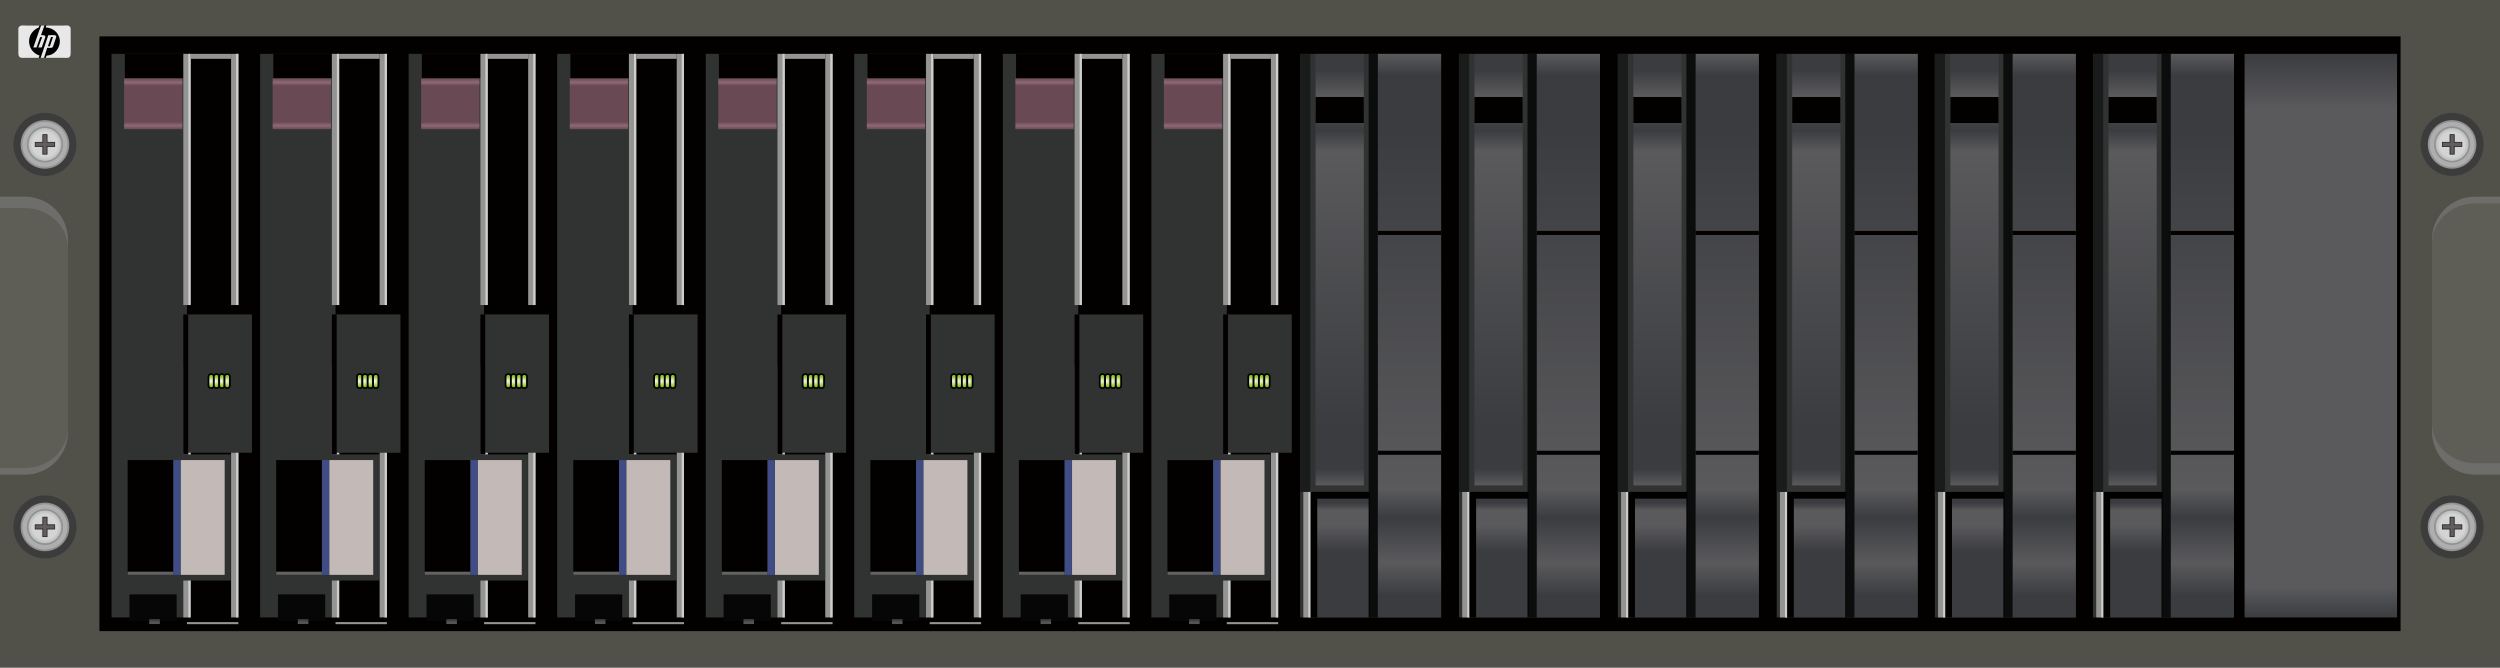 <?xml version="1.0" encoding="utf-8"?>
<!-- Generator: Adobe Illustrator 16.0.0, SVG Export Plug-In . SVG Version: 6.00 Build 0)  -->
<!DOCTYPE svg PUBLIC "-//W3C//DTD SVG 1.1//EN" "http://www.w3.org/Graphics/SVG/1.1/DTD/svg11.dtd">
<svg version="1.1" id="图层_1" xmlns="http://www.w3.org/2000/svg" xmlns:xlink="http://www.w3.org/1999/xlink" x="0px" y="0px"
	 width="1417.32px" height="378.43px" viewBox="0 0 1417.32 378.43" enable-background="new 0 0 1417.32 378.43"
	 xml:space="preserve">
<rect x="0" y="0" width="1417.32" height="378.43" fill="#808080" stroke="none"/>
<g>
	<rect x="-0.001" y="0.002" fill="#515149" width="1417.324" height="378.426"/>
	<rect x="56.363" y="20.623" fill="#030000" width="1304.595" height="337.184"/>
	<g>
		<g>
			<circle fill="#3C3C3D" cx="25.483" cy="81.874" r="17.888"/>
			<g>
				<path fill="#AFAEAE" d="M38.771,81.875c0,7.331-5.949,13.274-13.287,13.274c-7.339,0-13.288-5.943-13.288-13.274
					c0-7.333,5.948-13.275,13.288-13.275C32.822,68.6,38.771,74.542,38.771,81.875"/>
				<ellipse fill="none" stroke="#929292" stroke-miterlimit="10" cx="25.483" cy="81.875" rx="13.287" ry="13.274"/>
				<path fill="#AFAEAE" d="M35.246,81.875c0,5.386-4.371,9.753-9.763,9.753c-5.392,0-9.763-4.367-9.763-9.753
					c0-5.388,4.371-9.756,9.763-9.756C30.875,72.119,35.246,76.487,35.246,81.875"/>
				<ellipse fill="none" stroke="#929292" stroke-miterlimit="10" cx="25.483" cy="81.875" rx="9.763" ry="9.753"/>
				<g>
					<g>
						<defs>
							<rect id="SVGID_1_" x="16.279" y="72.683" width="18.408" height="18.385"/>
						</defs>
						<clipPath id="SVGID_2_">
							<use xlink:href="#SVGID_1_"  overflow="visible"/>
						</clipPath>
						<path clip-path="url(#SVGID_2_)" fill="#BEBEBD" d="M34.686,81.875c0,5.076-4.121,9.192-9.202,9.192
							c-5.082,0-9.202-4.116-9.202-9.192c0-5.077,4.12-9.192,9.202-9.192C30.564,72.683,34.686,76.798,34.686,81.875"/>
						<path clip-path="url(#SVGID_2_)" fill="#C0C0C0" d="M34.468,81.875c0,4.956-4.023,8.976-8.984,8.976
							c-4.963,0-8.985-4.02-8.985-8.976c0-4.958,4.022-8.978,8.985-8.978C30.445,72.897,34.468,76.917,34.468,81.875"/>
						<path clip-path="url(#SVGID_2_)" fill="#C2C3C3" d="M34.252,81.875c0,4.837-3.927,8.759-8.769,8.759
							c-4.844,0-8.769-3.922-8.769-8.759c0-4.84,3.925-8.761,8.769-8.761C30.325,73.114,34.252,77.035,34.252,81.875"/>
						<path clip-path="url(#SVGID_2_)" fill="#C4C5C4" d="M34.035,81.875c0,4.718-3.829,8.543-8.552,8.543
							c-4.724,0-8.553-3.825-8.553-8.543c0-4.721,3.829-8.545,8.553-8.545C30.206,73.33,34.035,77.154,34.035,81.875"/>
						<path clip-path="url(#SVGID_2_)" fill="#C6C8C8" d="M33.819,81.875c0,4.598-3.732,8.326-8.335,8.326s-8.335-3.729-8.335-8.326
							c0-4.599,3.732-8.328,8.335-8.328S33.819,77.276,33.819,81.875"/>
						<path clip-path="url(#SVGID_2_)" fill="#C9CACB" d="M33.602,81.875c0,4.478-3.634,8.11-8.119,8.11s-8.119-3.633-8.119-8.11
							c0-4.48,3.635-8.112,8.119-8.112S33.602,77.395,33.602,81.875"/>
						<path clip-path="url(#SVGID_2_)" fill="#CBCDCD" d="M33.386,81.875c0,4.358-3.539,7.895-7.903,7.895
							c-4.365,0-7.903-3.536-7.903-7.895c0-4.36,3.538-7.896,7.903-7.896C29.847,73.979,33.386,77.515,33.386,81.875"/>
						<path clip-path="url(#SVGID_2_)" fill="#CCCFD0" d="M33.17,81.875c0,4.24-3.442,7.679-7.687,7.679
							c-4.246,0-7.688-3.438-7.688-7.679c0-4.242,3.442-7.681,7.688-7.681C29.728,74.194,33.17,77.633,33.17,81.875"/>
						<path clip-path="url(#SVGID_2_)" fill="#D0D2D2" d="M32.953,81.875c0,4.121-3.344,7.462-7.47,7.462s-7.471-3.341-7.471-7.462
							c0-4.123,3.345-7.464,7.471-7.464S32.953,77.752,32.953,81.875"/>
						<path clip-path="url(#SVGID_2_)" fill="#D2D4D5" d="M32.737,81.875c0,4.001-3.248,7.246-7.253,7.246
							c-4.007,0-7.254-3.245-7.254-7.246c0-4.003,3.247-7.248,7.254-7.248C29.489,74.627,32.737,77.872,32.737,81.875"/>
					</g>
				</g>
				<polygon fill="#605F5E" points="24.281,87.401 24.281,83.074 19.95,83.074 19.95,80.674 24.281,80.674 24.281,76.346 
					26.686,76.346 26.686,80.674 31.016,80.674 31.016,83.074 26.686,83.074 26.686,87.401 				"/>
				<path fill="#221714" d="M26.478,76.555v3.91v0.418h0.416h3.914v1.983h-3.914h-0.416v0.416v3.911h-1.988v-3.911v-0.416h-0.417
					h-3.915v-1.983h3.915h0.417v-0.418v-3.91H26.478z M26.894,76.141h-2.821v4.324h-4.33v2.817h4.33v4.326h2.821v-4.326h4.33v-2.817
					h-4.33V76.141z"/>
			</g>
		</g>
		<g>
			<circle fill="#3C3C3D" cx="25.483" cy="298.728" r="17.888"/>
			<g>
				<path fill="#AFAEAE" d="M38.771,298.728c0,7.332-5.949,13.275-13.287,13.275c-7.339,0-13.288-5.943-13.288-13.275
					s5.948-13.275,13.288-13.275C32.822,285.452,38.771,291.396,38.771,298.728"/>
				<ellipse fill="none" stroke="#929292" stroke-miterlimit="10" cx="25.483" cy="298.728" rx="13.287" ry="13.275"/>
				<path fill="#AFAEAE" d="M35.246,298.728c0,5.387-4.371,9.754-9.763,9.754c-5.392,0-9.763-4.367-9.763-9.754
					s4.371-9.755,9.763-9.755C30.875,288.973,35.246,293.341,35.246,298.728"/>
				<ellipse fill="none" stroke="#929292" stroke-miterlimit="10" cx="25.483" cy="298.728" rx="9.763" ry="9.754"/>
				<g>
					<g>
						<defs>
							<rect id="SVGID_3_" x="16.279" y="289.534" width="18.408" height="18.387"/>
						</defs>
						<clipPath id="SVGID_4_">
							<use xlink:href="#SVGID_3_"  overflow="visible"/>
						</clipPath>
						<path clip-path="url(#SVGID_4_)" fill="#BEBEBD" d="M34.686,298.728c0,5.076-4.121,9.193-9.202,9.193
							c-5.082,0-9.202-4.117-9.202-9.193c0-5.078,4.12-9.193,9.202-9.193C30.564,289.534,34.686,293.649,34.686,298.728"/>
						<path clip-path="url(#SVGID_4_)" fill="#C0C0C0" d="M34.468,298.728c0,4.957-4.023,8.975-8.984,8.975
							c-4.963,0-8.985-4.018-8.985-8.975s4.022-8.977,8.985-8.977C30.445,289.751,34.468,293.771,34.468,298.728"/>
						<path clip-path="url(#SVGID_4_)" fill="#C2C3C3" d="M34.252,298.728c0,4.838-3.927,8.76-8.769,8.76
							c-4.844,0-8.769-3.922-8.769-8.76c0-4.84,3.925-8.76,8.769-8.76C30.325,289.968,34.252,293.888,34.252,298.728"/>
						<path clip-path="url(#SVGID_4_)" fill="#C4C5C4" d="M34.035,298.728c0,4.719-3.829,8.543-8.552,8.543
							c-4.724,0-8.553-3.824-8.553-8.543c0-4.72,3.829-8.544,8.553-8.544C30.206,290.184,34.035,294.008,34.035,298.728"/>
						<path clip-path="url(#SVGID_4_)" fill="#C6C8C8" d="M33.819,298.728c0,4.598-3.732,8.326-8.335,8.326
							s-8.335-3.729-8.335-8.326s3.732-8.328,8.335-8.328S33.819,294.13,33.819,298.728"/>
						<path clip-path="url(#SVGID_4_)" fill="#C9CACB" d="M33.602,298.728c0,4.479-3.634,8.111-8.119,8.111
							s-8.119-3.633-8.119-8.111c0-4.48,3.635-8.111,8.119-8.111S33.602,294.247,33.602,298.728"/>
						<path clip-path="url(#SVGID_4_)" fill="#CBCDCD" d="M33.386,298.728c0,4.359-3.539,7.895-7.903,7.895
							c-4.365,0-7.903-3.535-7.903-7.895c0-4.361,3.538-7.896,7.903-7.896C29.847,290.831,33.386,294.366,33.386,298.728"/>
						<path clip-path="url(#SVGID_4_)" fill="#CCCFD0" d="M33.17,298.728c0,4.24-3.442,7.68-7.687,7.68
							c-4.246,0-7.688-3.439-7.688-7.68c0-4.242,3.442-7.68,7.688-7.68C29.728,291.048,33.17,294.485,33.17,298.728"/>
						<path clip-path="url(#SVGID_4_)" fill="#D0D2D2" d="M32.953,298.728c0,4.122-3.344,7.463-7.47,7.463s-7.471-3.341-7.471-7.463
							c0-4.123,3.345-7.463,7.471-7.463S32.953,294.604,32.953,298.728"/>
						<path clip-path="url(#SVGID_4_)" fill="#D2D4D5" d="M32.737,298.728c0,4.002-3.248,7.247-7.253,7.247
							c-4.007,0-7.254-3.245-7.254-7.247s3.247-7.248,7.254-7.248C29.489,291.479,32.737,294.726,32.737,298.728"/>
					</g>
				</g>
				<polygon fill="#605F5E" points="24.281,304.255 24.281,299.927 19.95,299.927 19.95,297.526 24.281,297.526 24.281,293.198 
					26.686,293.198 26.686,297.526 31.016,297.526 31.016,299.927 26.686,299.927 26.686,304.255 				"/>
				<path fill="#221714" d="M26.478,293.407v3.91v0.418h0.416h3.914v1.984h-3.914h-0.416v0.416v3.911h-1.988v-3.911v-0.416h-0.417
					h-3.915v-1.984h3.915h0.417v-0.418v-3.91H26.478z M26.894,292.993h-2.821v4.324h-4.33v2.818h4.33v4.326h2.821v-4.326h4.33
					v-2.818h-4.33V292.993z"/>
			</g>
		</g>
	</g>
	<g>
		<g>
			<circle fill="#3C3C3D" cx="1390.167" cy="81.874" r="17.888"/>
			<g>
				<path fill="#AFAEAE" d="M1403.455,81.875c0,7.331-5.949,13.274-13.288,13.274s-13.287-5.943-13.287-13.274
					c0-7.333,5.948-13.275,13.287-13.275S1403.455,74.542,1403.455,81.875"/>
				<ellipse fill="none" stroke="#929292" stroke-miterlimit="10" cx="1390.167" cy="81.875" rx="13.288" ry="13.274"/>
				<path fill="#AFAEAE" d="M1399.931,81.875c0,5.386-4.372,9.753-9.764,9.753s-9.763-4.367-9.763-9.753
					c0-5.388,4.371-9.756,9.763-9.756S1399.931,76.487,1399.931,81.875"/>
				<ellipse fill="none" stroke="#929292" stroke-miterlimit="10" cx="1390.167" cy="81.875" rx="9.763" ry="9.753"/>
				<g>
					<g>
						<defs>
							<rect id="SVGID_5_" x="1380.963" y="72.683" width="18.408" height="18.385"/>
						</defs>
						<clipPath id="SVGID_6_">
							<use xlink:href="#SVGID_5_"  overflow="visible"/>
						</clipPath>
						<path clip-path="url(#SVGID_6_)" fill="#BEBEBD" d="M1399.369,81.875c0,5.076-4.12,9.192-9.202,9.192
							s-9.201-4.116-9.201-9.192c0-5.077,4.119-9.192,9.201-9.192S1399.369,76.798,1399.369,81.875"/>
						<path clip-path="url(#SVGID_6_)" fill="#C0C0C0" d="M1399.151,81.875c0,4.956-4.022,8.976-8.984,8.976
							c-4.963,0-8.984-4.02-8.984-8.976c0-4.958,4.021-8.978,8.984-8.978C1395.129,72.897,1399.151,76.917,1399.151,81.875"/>
						<path clip-path="url(#SVGID_6_)" fill="#C2C3C3" d="M1398.936,81.875c0,4.837-3.926,8.759-8.769,8.759
							s-8.769-3.922-8.769-8.759c0-4.84,3.926-8.761,8.769-8.761S1398.936,77.035,1398.936,81.875"/>
						<path clip-path="url(#SVGID_6_)" fill="#C4C5C4" d="M1398.719,81.875c0,4.718-3.828,8.543-8.552,8.543
							s-8.552-3.825-8.552-8.543c0-4.721,3.828-8.545,8.552-8.545S1398.719,77.154,1398.719,81.875"/>
						<path clip-path="url(#SVGID_6_)" fill="#C6C8C8" d="M1398.503,81.875c0,4.598-3.732,8.326-8.336,8.326
							c-4.603,0-8.335-3.729-8.335-8.326c0-4.599,3.732-8.328,8.335-8.328C1394.771,73.547,1398.503,77.276,1398.503,81.875"/>
						<path clip-path="url(#SVGID_6_)" fill="#C9CACB" d="M1398.286,81.875c0,4.478-3.635,8.11-8.119,8.11s-8.118-3.633-8.118-8.11
							c0-4.48,3.634-8.112,8.118-8.112S1398.286,77.395,1398.286,81.875"/>
						<path clip-path="url(#SVGID_6_)" fill="#CBCDCD" d="M1398.07,81.875c0,4.358-3.539,7.895-7.903,7.895
							c-4.365,0-7.902-3.536-7.902-7.895c0-4.36,3.537-7.896,7.902-7.896C1394.531,73.979,1398.07,77.515,1398.07,81.875"/>
						<path clip-path="url(#SVGID_6_)" fill="#CCCFD0" d="M1397.854,81.875c0,4.24-3.441,7.679-7.687,7.679
							s-7.687-3.438-7.687-7.679c0-4.242,3.441-7.681,7.687-7.681S1397.854,77.633,1397.854,81.875"/>
						<path clip-path="url(#SVGID_6_)" fill="#D0D2D2" d="M1397.637,81.875c0,4.121-3.344,7.462-7.47,7.462
							c-4.125,0-7.47-3.341-7.47-7.462c0-4.123,3.345-7.464,7.47-7.464C1394.293,74.411,1397.637,77.752,1397.637,81.875"/>
						<path clip-path="url(#SVGID_6_)" fill="#D2D4D5" d="M1397.42,81.875c0,4.001-3.247,7.246-7.253,7.246
							c-4.007,0-7.253-3.245-7.253-7.246c0-4.003,3.246-7.248,7.253-7.248C1394.173,74.627,1397.42,77.872,1397.42,81.875"/>
					</g>
				</g>
				<polygon fill="#605F5E" points="1388.965,87.401 1388.965,83.074 1384.634,83.074 1384.634,80.674 1388.965,80.674 
					1388.965,76.346 1391.369,76.346 1391.369,80.674 1395.7,80.674 1395.7,83.074 1391.369,83.074 1391.369,87.401 				"/>
				<path fill="#221714" d="M1391.162,76.555v3.91v0.418h0.416h3.914v1.983h-3.914h-0.416v0.416v3.911h-1.988v-3.911v-0.416h-0.417
					h-3.915v-1.983h3.915h0.417v-0.418v-3.91H1391.162z M1391.578,76.141h-2.821v4.324h-4.33v2.817h4.33v4.326h2.821v-4.326h4.329
					v-2.817h-4.329V76.141z"/>
			</g>
		</g>
		<g>
			<circle fill="#3C3C3D" cx="1390.167" cy="298.728" r="17.888"/>
			<g>
				<path fill="#AFAEAE" d="M1403.455,298.728c0,7.332-5.949,13.275-13.288,13.275s-13.287-5.943-13.287-13.275
					s5.948-13.275,13.287-13.275S1403.455,291.396,1403.455,298.728"/>
				<ellipse fill="none" stroke="#929292" stroke-miterlimit="10" cx="1390.167" cy="298.728" rx="13.288" ry="13.275"/>
				<path fill="#AFAEAE" d="M1399.931,298.728c0,5.387-4.372,9.754-9.764,9.754s-9.763-4.367-9.763-9.754s4.371-9.755,9.763-9.755
					S1399.931,293.341,1399.931,298.728"/>
				<ellipse fill="none" stroke="#929292" stroke-miterlimit="10" cx="1390.167" cy="298.728" rx="9.763" ry="9.754"/>
				<g>
					<g>
						<defs>
							<rect id="SVGID_7_" x="1380.963" y="289.534" width="18.408" height="18.387"/>
						</defs>
						<clipPath id="SVGID_8_">
							<use xlink:href="#SVGID_7_"  overflow="visible"/>
						</clipPath>
						<path clip-path="url(#SVGID_8_)" fill="#BEBEBD" d="M1399.369,298.728c0,5.076-4.12,9.193-9.202,9.193
							s-9.201-4.117-9.201-9.193c0-5.078,4.119-9.193,9.201-9.193S1399.369,293.649,1399.369,298.728"/>
						<path clip-path="url(#SVGID_8_)" fill="#C0C0C0" d="M1399.151,298.728c0,4.957-4.022,8.975-8.984,8.975
							c-4.963,0-8.984-4.018-8.984-8.975s4.021-8.977,8.984-8.977C1395.129,289.751,1399.151,293.771,1399.151,298.728"/>
						<path clip-path="url(#SVGID_8_)" fill="#C2C3C3" d="M1398.936,298.728c0,4.838-3.926,8.76-8.769,8.76s-8.769-3.922-8.769-8.76
							c0-4.84,3.926-8.76,8.769-8.76S1398.936,293.888,1398.936,298.728"/>
						<path clip-path="url(#SVGID_8_)" fill="#C4C5C4" d="M1398.719,298.728c0,4.719-3.828,8.543-8.552,8.543
							s-8.552-3.824-8.552-8.543c0-4.72,3.828-8.544,8.552-8.544S1398.719,294.008,1398.719,298.728"/>
						<path clip-path="url(#SVGID_8_)" fill="#C6C8C8" d="M1398.503,298.728c0,4.598-3.732,8.326-8.336,8.326
							c-4.603,0-8.335-3.729-8.335-8.326s3.732-8.328,8.335-8.328C1394.771,290.399,1398.503,294.13,1398.503,298.728"/>
						<path clip-path="url(#SVGID_8_)" fill="#C9CACB" d="M1398.286,298.728c0,4.479-3.635,8.111-8.119,8.111
							s-8.118-3.633-8.118-8.111c0-4.48,3.634-8.111,8.118-8.111S1398.286,294.247,1398.286,298.728"/>
						<path clip-path="url(#SVGID_8_)" fill="#CBCDCD" d="M1398.07,298.728c0,4.359-3.539,7.895-7.903,7.895
							c-4.365,0-7.902-3.535-7.902-7.895c0-4.361,3.537-7.896,7.902-7.896C1394.531,290.831,1398.07,294.366,1398.07,298.728"/>
						<path clip-path="url(#SVGID_8_)" fill="#CCCFD0" d="M1397.854,298.728c0,4.24-3.441,7.68-7.687,7.68s-7.687-3.439-7.687-7.68
							c0-4.242,3.441-7.68,7.687-7.68S1397.854,294.485,1397.854,298.728"/>
						<path clip-path="url(#SVGID_8_)" fill="#D0D2D2" d="M1397.637,298.728c0,4.122-3.344,7.463-7.47,7.463
							c-4.125,0-7.47-3.341-7.47-7.463c0-4.123,3.345-7.463,7.47-7.463C1394.293,291.265,1397.637,294.604,1397.637,298.728"/>
						<path clip-path="url(#SVGID_8_)" fill="#D2D4D5" d="M1397.42,298.728c0,4.002-3.247,7.247-7.253,7.247
							c-4.007,0-7.253-3.245-7.253-7.247s3.246-7.248,7.253-7.248C1394.173,291.479,1397.42,294.726,1397.42,298.728"/>
					</g>
				</g>
				<polygon fill="#605F5E" points="1388.965,304.255 1388.965,299.927 1384.634,299.927 1384.634,297.526 1388.965,297.526 
					1388.965,293.198 1391.369,293.198 1391.369,297.526 1395.7,297.526 1395.7,299.927 1391.369,299.927 1391.369,304.255 				"/>
				<path fill="#221714" d="M1391.162,293.407v3.91v0.418h0.416h3.914v1.984h-3.914h-0.416v0.416v3.911h-1.988v-3.911v-0.416h-0.417
					h-3.915v-1.984h3.915h0.417v-0.418v-3.91H1391.162z M1391.578,292.993h-2.821v4.324h-4.33v2.818h4.33v4.326h2.821v-4.326h4.329
					v-2.818h-4.329V292.993z"/>
			</g>
		</g>
	</g>
	<g>
		<g>
			<rect x="106.002" y="352.68" fill="#949592" width="29.143" height="1.178"/>
			<g>
				<rect x="63.25" y="30.531" fill="#313333" width="42.752" height="319.502"/>
				<g>
					<g>
						<rect x="103.934" y="30.532" fill="#949592" width="4.138" height="142.395"/>
						<rect x="103.934" y="207.641" fill="#949592" width="4.138" height="142.395"/>
					</g>
					<g>
						<rect x="106.784" y="30.532" fill="#CDCECD" width="1.288" height="142.395"/>
						<rect x="106.784" y="207.641" fill="#CDCECD" width="1.288" height="142.395"/>
					</g>
				</g>
				
					<linearGradient id="SVGID_9_" gradientUnits="userSpaceOnUse" x1="-9113.412" y1="-15738.528" x2="-9084.48" y2="-15738.528" gradientTransform="matrix(0 1 -1 0 -15651.633 9157.727)">
					<stop  offset="0" style="stop-color:#694954"/>
					<stop  offset="0.081" style="stop-color:#8F6878"/>
					<stop  offset="0.15" style="stop-color:#694954"/>
					<stop  offset="0.855" style="stop-color:#694954"/>
					<stop  offset="0.93" style="stop-color:#8F6878"/>
					<stop  offset="1" style="stop-color:#694954"/>
				</linearGradient>
				<rect x="70.361" y="44.314" fill="url(#SVGID_9_)" width="33.068" height="28.932"/>
				<rect x="70.739" y="30.533" fill="#030000" width="33.068" height="13.782"/>
				<rect x="69.597" y="257.606" fill="#313333" width="61.272" height="71.51"/>
				<rect x="72.357" y="260.827" fill="#030000" width="25.943" height="65.068"/>
				<rect x="98.3" y="260.827" fill="#3F4C86" width="4.048" height="65.068"/>
				<rect x="102.5" y="260.827" fill="#C3B9B7" width="24.873" height="65.068"/>
				<rect x="72.357" y="324.101" fill="#626363" width="25.943" height="1.795"/>
				<rect x="73.369" y="336.96" fill="#070606" width="26.771" height="15.056"/>
				<g>
					<g>
						<rect x="131.007" y="30.532" fill="#949592" width="4.138" height="142.395"/>
						<rect x="131.007" y="207.641" fill="#949592" width="4.138" height="142.395"/>
					</g>
					<g>
						<rect x="133.858" y="30.532" fill="#CDCECD" width="1.288" height="142.395"/>
						<rect x="133.858" y="207.641" fill="#CDCECD" width="1.288" height="142.395"/>
					</g>
				</g>
				<rect x="103.913" y="178.258" fill="#313333" width="38.916" height="78.407"/>
				<rect x="103.913" y="178.258" fill="#030000" width="2.76" height="79.349"/>
				<g>
					
						<radialGradient id="SVGID_10_" cx="-244.462" cy="2390.819" r="3.196" gradientTransform="matrix(0 -0.927 1.209 0 -2771.636 -10.493)" gradientUnits="userSpaceOnUse">
						<stop  offset="0" style="stop-color:#FFFFFF"/>
						<stop  offset="1" style="stop-color:#8DC21F"/>
					</radialGradient>
					<path fill="url(#SVGID_10_)" stroke="#030000" stroke-miterlimit="10" d="M119.712,212.06c0.839,0,1.518,0.569,1.518,1.273
						v5.433c0,0.704-0.679,1.274-1.518,1.274l0,0c-0.838,0-1.518-0.57-1.518-1.274v-5.433
						C118.194,212.629,118.874,212.06,119.712,212.06L119.712,212.06z"/>
					
						<radialGradient id="SVGID_11_" cx="-244.462" cy="2393.569" r="3.196" gradientTransform="matrix(0 -0.927 1.209 0 -2771.926 -10.493)" gradientUnits="userSpaceOnUse">
						<stop  offset="0" style="stop-color:#FFFFFF"/>
						<stop  offset="1" style="stop-color:#8DC21F"/>
					</radialGradient>
					<path fill="url(#SVGID_11_)" stroke="#030000" stroke-miterlimit="10" d="M122.748,212.06c0.839,0,1.518,0.569,1.518,1.273
						v5.433c0,0.704-0.679,1.274-1.518,1.274l0,0c-0.839,0-1.518-0.57-1.518-1.274v-5.433
						C121.23,212.629,121.909,212.06,122.748,212.06L122.748,212.06z"/>
					
						<radialGradient id="SVGID_12_" cx="-244.462" cy="2396.319" r="3.196" gradientTransform="matrix(0 -0.927 1.209 0 -2772.216 -10.493)" gradientUnits="userSpaceOnUse">
						<stop  offset="0" style="stop-color:#FFFFFF"/>
						<stop  offset="1" style="stop-color:#8DC21F"/>
					</radialGradient>
					<path fill="url(#SVGID_12_)" stroke="#030000" stroke-miterlimit="10" d="M125.784,212.06c0.839,0,1.519,0.569,1.519,1.273
						v5.433c0,0.704-0.679,1.274-1.519,1.274l0,0c-0.838,0-1.518-0.57-1.518-1.274v-5.433
						C124.266,212.629,124.945,212.06,125.784,212.06L125.784,212.06z"/>
					
						<radialGradient id="SVGID_13_" cx="-244.462" cy="2399.069" r="3.196" gradientTransform="matrix(0 -0.927 1.209 0 -2772.505 -10.493)" gradientUnits="userSpaceOnUse">
						<stop  offset="0" style="stop-color:#FFFFFF"/>
						<stop  offset="1" style="stop-color:#8DC21F"/>
					</radialGradient>
					<path fill="url(#SVGID_13_)" stroke="#030000" stroke-miterlimit="10" d="M128.82,212.06c0.839,0,1.519,0.569,1.519,1.273
						v5.433c0,0.704-0.68,1.274-1.519,1.274l0,0c-0.838,0-1.518-0.57-1.518-1.274v-5.433
						C127.302,212.629,127.981,212.06,128.82,212.06L128.82,212.06z"/>
				</g>
				<rect x="108.072" y="30.532" fill="#949592" width="22.936" height="2.822"/>
				<linearGradient id="SVGID_14_" gradientUnits="userSpaceOnUse" x1="87.622" y1="353.797" x2="87.622" y2="350.965">
					<stop  offset="0.038" style="stop-color:#3B3C3F"/>
					<stop  offset="0.097" style="stop-color:#5A5A5D"/>
					<stop  offset="0.177" style="stop-color:#3B3C3F"/>
					<stop  offset="0.226" style="stop-color:#5A5A5D"/>
					<stop  offset="0.866" style="stop-color:#3B3C3F"/>
					<stop  offset="0.962" style="stop-color:#3B3C3F"/>
					<stop  offset="1" style="stop-color:#5A5A5D"/>
				</linearGradient>
				<rect x="84.626" y="350.965" fill="url(#SVGID_14_)" width="5.992" height="2.832"/>
			</g>
		</g>
		<g>
			<rect x="190.216" y="352.682" fill="#949592" width="29.143" height="1.179"/>
			<g>
				<rect x="147.463" y="30.533" fill="#313333" width="42.752" height="319.502"/>
				<g>
					<g>
						<rect x="188.146" y="30.534" fill="#949592" width="4.139" height="142.395"/>
						<rect x="188.146" y="207.643" fill="#949592" width="4.139" height="142.395"/>
					</g>
					<g>
						<rect x="190.998" y="30.534" fill="#CDCECD" width="1.288" height="142.395"/>
						<rect x="190.998" y="207.643" fill="#CDCECD" width="1.288" height="142.395"/>
					</g>
				</g>
				
					<linearGradient id="SVGID_15_" gradientUnits="userSpaceOnUse" x1="-9113.411" y1="-15822.741" x2="-9084.478" y2="-15822.741" gradientTransform="matrix(0 1 -1 0 -15651.633 9157.727)">
					<stop  offset="0" style="stop-color:#694954"/>
					<stop  offset="0.081" style="stop-color:#8F6878"/>
					<stop  offset="0.15" style="stop-color:#694954"/>
					<stop  offset="0.855" style="stop-color:#694954"/>
					<stop  offset="0.93" style="stop-color:#8F6878"/>
					<stop  offset="1" style="stop-color:#694954"/>
				</linearGradient>
				<rect x="154.574" y="44.315" fill="url(#SVGID_15_)" width="33.068" height="28.933"/>
				<rect x="154.952" y="30.534" fill="#030000" width="33.068" height="13.783"/>
				<rect x="153.81" y="257.608" fill="#313333" width="61.272" height="71.51"/>
				<rect x="156.57" y="260.829" fill="#030000" width="25.943" height="65.068"/>
				<rect x="182.514" y="260.829" fill="#3F4C86" width="4.048" height="65.068"/>
				<rect x="186.713" y="260.829" fill="#C3B9B7" width="24.872" height="65.068"/>
				<rect x="156.57" y="324.103" fill="#626363" width="25.943" height="1.795"/>
				<rect x="157.583" y="336.962" fill="#070606" width="26.771" height="15.056"/>
				<g>
					<g>
						<rect x="215.22" y="30.534" fill="#949592" width="4.139" height="142.395"/>
						<rect x="215.22" y="207.643" fill="#949592" width="4.139" height="142.395"/>
					</g>
					<g>
						<rect x="218.071" y="30.534" fill="#CDCECD" width="1.288" height="142.395"/>
						<rect x="218.071" y="207.643" fill="#CDCECD" width="1.288" height="142.395"/>
					</g>
				</g>
				<rect x="188.125" y="178.259" fill="#313333" width="38.916" height="78.408"/>
				<rect x="188.125" y="178.259" fill="#030000" width="2.76" height="79.35"/>
				<g>
					
						<radialGradient id="SVGID_16_" cx="-244.464" cy="2467.1" r="3.196" gradientTransform="matrix(0 -0.927 1.209 0 -2779.673 -10.493)" gradientUnits="userSpaceOnUse">
						<stop  offset="0" style="stop-color:#FFFFFF"/>
						<stop  offset="1" style="stop-color:#8DC21F"/>
					</radialGradient>
					<path fill="url(#SVGID_16_)" stroke="#030000" stroke-miterlimit="10" d="M203.925,212.062c0.838,0,1.518,0.569,1.518,1.273
						v5.433c0,0.704-0.679,1.274-1.518,1.274l0,0c-0.839,0-1.518-0.57-1.518-1.274v-5.433
						C202.407,212.631,203.086,212.062,203.925,212.062L203.925,212.062z"/>
					
						<radialGradient id="SVGID_17_" cx="-244.464" cy="2469.849" r="3.196" gradientTransform="matrix(0 -0.927 1.209 0 -2779.962 -10.493)" gradientUnits="userSpaceOnUse">
						<stop  offset="0" style="stop-color:#FFFFFF"/>
						<stop  offset="1" style="stop-color:#8DC21F"/>
					</radialGradient>
					<path fill="url(#SVGID_17_)" stroke="#030000" stroke-miterlimit="10" d="M206.961,212.062c0.838,0,1.518,0.569,1.518,1.273
						v5.433c0,0.704-0.68,1.274-1.518,1.274l0,0c-0.839,0-1.519-0.57-1.519-1.274v-5.433
						C205.443,212.631,206.122,212.062,206.961,212.062L206.961,212.062z"/>
					
						<radialGradient id="SVGID_18_" cx="-244.464" cy="2472.6" r="3.196" gradientTransform="matrix(0 -0.927 1.209 0 -2780.252 -10.493)" gradientUnits="userSpaceOnUse">
						<stop  offset="0" style="stop-color:#FFFFFF"/>
						<stop  offset="1" style="stop-color:#8DC21F"/>
					</radialGradient>
					<path fill="url(#SVGID_18_)" stroke="#030000" stroke-miterlimit="10" d="M209.997,212.062c0.838,0,1.518,0.569,1.518,1.273
						v5.433c0,0.704-0.68,1.274-1.518,1.274l0,0c-0.839,0-1.518-0.57-1.518-1.274v-5.433
						C208.479,212.631,209.158,212.062,209.997,212.062L209.997,212.062z"/>
					
						<radialGradient id="SVGID_19_" cx="-244.464" cy="2475.35" r="3.196" gradientTransform="matrix(0 -0.927 1.209 0 -2780.542 -10.493)" gradientUnits="userSpaceOnUse">
						<stop  offset="0" style="stop-color:#FFFFFF"/>
						<stop  offset="1" style="stop-color:#8DC21F"/>
					</radialGradient>
					<path fill="url(#SVGID_19_)" stroke="#030000" stroke-miterlimit="10" d="M213.033,212.062c0.838,0,1.518,0.569,1.518,1.273
						v5.433c0,0.704-0.679,1.274-1.518,1.274l0,0c-0.839,0-1.518-0.57-1.518-1.274v-5.433
						C211.515,212.631,212.194,212.062,213.033,212.062L213.033,212.062z"/>
				</g>
				<rect x="192.285" y="30.534" fill="#949592" width="22.935" height="2.822"/>
				<linearGradient id="SVGID_20_" gradientUnits="userSpaceOnUse" x1="171.835" y1="353.799" x2="171.835" y2="350.967">
					<stop  offset="0.038" style="stop-color:#3B3C3F"/>
					<stop  offset="0.097" style="stop-color:#5A5A5D"/>
					<stop  offset="0.177" style="stop-color:#3B3C3F"/>
					<stop  offset="0.226" style="stop-color:#5A5A5D"/>
					<stop  offset="0.866" style="stop-color:#3B3C3F"/>
					<stop  offset="0.962" style="stop-color:#3B3C3F"/>
					<stop  offset="1" style="stop-color:#5A5A5D"/>
				</linearGradient>
				<rect x="168.839" y="350.967" fill="url(#SVGID_20_)" width="5.992" height="2.832"/>
			</g>
		</g>
		<g>
			<rect x="274.429" y="352.684" fill="#949592" width="29.143" height="1.179"/>
			<g>
				<rect x="231.677" y="30.534" fill="#313333" width="42.752" height="319.503"/>
				<g>
					<g>
						<rect x="272.36" y="30.535" fill="#949592" width="4.138" height="142.396"/>
						<rect x="272.36" y="207.644" fill="#949592" width="4.138" height="142.396"/>
					</g>
					<g>
						<rect x="275.21" y="30.535" fill="#CDCECD" width="1.288" height="142.396"/>
						<rect x="275.21" y="207.644" fill="#CDCECD" width="1.288" height="142.396"/>
					</g>
				</g>
				
					<linearGradient id="SVGID_21_" gradientUnits="userSpaceOnUse" x1="-9113.409" y1="-15906.954" x2="-9084.478" y2="-15906.954" gradientTransform="matrix(0 1 -1 0 -15651.633 9157.727)">
					<stop  offset="0" style="stop-color:#694954"/>
					<stop  offset="0.081" style="stop-color:#8F6878"/>
					<stop  offset="0.15" style="stop-color:#694954"/>
					<stop  offset="0.855" style="stop-color:#694954"/>
					<stop  offset="0.93" style="stop-color:#8F6878"/>
					<stop  offset="1" style="stop-color:#694954"/>
				</linearGradient>
				<rect x="238.788" y="44.317" fill="url(#SVGID_21_)" width="33.068" height="28.932"/>
				<rect x="239.165" y="30.536" fill="#030000" width="33.068" height="13.783"/>
				<rect x="238.023" y="257.61" fill="#313333" width="61.272" height="71.51"/>
				<rect x="240.783" y="260.831" fill="#030000" width="25.943" height="65.067"/>
				<rect x="266.727" y="260.831" fill="#3F4C86" width="4.048" height="65.067"/>
				<rect x="270.926" y="260.831" fill="#C3B9B7" width="24.872" height="65.067"/>
				<rect x="240.783" y="324.104" fill="#626363" width="25.943" height="1.794"/>
				<rect x="241.795" y="336.964" fill="#070606" width="26.771" height="15.056"/>
				<g>
					<g>
						<rect x="299.434" y="30.535" fill="#949592" width="4.139" height="142.396"/>
						<rect x="299.434" y="207.644" fill="#949592" width="4.139" height="142.396"/>
					</g>
					<g>
						<rect x="302.284" y="30.535" fill="#CDCECD" width="1.288" height="142.396"/>
						<rect x="302.284" y="207.644" fill="#CDCECD" width="1.288" height="142.396"/>
					</g>
				</g>
				<rect x="272.338" y="178.261" fill="#313333" width="38.916" height="78.408"/>
				<rect x="272.338" y="178.261" fill="#030000" width="2.76" height="79.35"/>
				<g>
					
						<radialGradient id="SVGID_22_" cx="-244.466" cy="2543.379" r="3.196" gradientTransform="matrix(0 -0.927 1.209 0 -2787.709 -10.493)" gradientUnits="userSpaceOnUse">
						<stop  offset="0" style="stop-color:#FFFFFF"/>
						<stop  offset="1" style="stop-color:#8DC21F"/>
					</radialGradient>
					<path fill="url(#SVGID_22_)" stroke="#030000" stroke-miterlimit="10" d="M288.138,212.063c0.839,0,1.518,0.569,1.518,1.273
						v5.432c0,0.704-0.679,1.275-1.518,1.275l0,0c-0.838,0-1.518-0.571-1.518-1.275v-5.432
						C286.62,212.633,287.3,212.063,288.138,212.063L288.138,212.063z"/>
					
						<radialGradient id="SVGID_23_" cx="-244.466" cy="2546.129" r="3.196" gradientTransform="matrix(0 -0.927 1.209 0 -2787.999 -10.493)" gradientUnits="userSpaceOnUse">
						<stop  offset="0" style="stop-color:#FFFFFF"/>
						<stop  offset="1" style="stop-color:#8DC21F"/>
					</radialGradient>
					<path fill="url(#SVGID_23_)" stroke="#030000" stroke-miterlimit="10" d="M291.174,212.063c0.839,0,1.518,0.569,1.518,1.273
						v5.432c0,0.704-0.679,1.275-1.518,1.275l0,0c-0.839,0-1.518-0.571-1.518-1.275v-5.432
						C289.656,212.633,290.335,212.063,291.174,212.063L291.174,212.063z"/>
					
						<radialGradient id="SVGID_24_" cx="-244.466" cy="2548.879" r="3.196" gradientTransform="matrix(0 -0.927 1.209 0 -2788.288 -10.493)" gradientUnits="userSpaceOnUse">
						<stop  offset="0" style="stop-color:#FFFFFF"/>
						<stop  offset="1" style="stop-color:#8DC21F"/>
					</radialGradient>
					<path fill="url(#SVGID_24_)" stroke="#030000" stroke-miterlimit="10" d="M294.21,212.063c0.839,0,1.518,0.569,1.518,1.273
						v5.432c0,0.704-0.679,1.275-1.518,1.275l0,0c-0.839,0-1.519-0.571-1.519-1.275v-5.432
						C292.692,212.633,293.372,212.063,294.21,212.063L294.21,212.063z"/>
					
						<radialGradient id="SVGID_25_" cx="-244.466" cy="2551.629" r="3.196" gradientTransform="matrix(0 -0.927 1.209 0 -2788.578 -10.493)" gradientUnits="userSpaceOnUse">
						<stop  offset="0" style="stop-color:#FFFFFF"/>
						<stop  offset="1" style="stop-color:#8DC21F"/>
					</radialGradient>
					<path fill="url(#SVGID_25_)" stroke="#030000" stroke-miterlimit="10" d="M297.246,212.063c0.839,0,1.518,0.569,1.518,1.273
						v5.432c0,0.704-0.679,1.275-1.518,1.275l0,0c-0.838,0-1.518-0.571-1.518-1.275v-5.432
						C295.728,212.633,296.408,212.063,297.246,212.063L297.246,212.063z"/>
				</g>
				<rect x="276.498" y="30.535" fill="#949592" width="22.936" height="2.823"/>
				<linearGradient id="SVGID_26_" gradientUnits="userSpaceOnUse" x1="256.048" y1="353.801" x2="256.048" y2="350.969">
					<stop  offset="0.038" style="stop-color:#3B3C3F"/>
					<stop  offset="0.097" style="stop-color:#5A5A5D"/>
					<stop  offset="0.177" style="stop-color:#3B3C3F"/>
					<stop  offset="0.226" style="stop-color:#5A5A5D"/>
					<stop  offset="0.866" style="stop-color:#3B3C3F"/>
					<stop  offset="0.962" style="stop-color:#3B3C3F"/>
					<stop  offset="1" style="stop-color:#5A5A5D"/>
				</linearGradient>
				<rect x="253.053" y="350.969" fill="url(#SVGID_26_)" width="5.991" height="2.832"/>
			</g>
		</g>
		<g>
			<rect x="358.642" y="352.686" fill="#949592" width="29.143" height="1.178"/>
			<g>
				<rect x="315.89" y="30.536" fill="#313333" width="42.752" height="319.503"/>
				<g>
					<g>
						<rect x="356.573" y="30.537" fill="#949592" width="4.139" height="142.395"/>
						<rect x="356.573" y="207.646" fill="#949592" width="4.139" height="142.395"/>
					</g>
					<g>
						<rect x="359.423" y="30.537" fill="#CDCECD" width="1.288" height="142.395"/>
						<rect x="359.423" y="207.646" fill="#CDCECD" width="1.288" height="142.395"/>
					</g>
				</g>
				
					<linearGradient id="SVGID_27_" gradientUnits="userSpaceOnUse" x1="-9113.407" y1="-15991.168" x2="-9084.476" y2="-15991.168" gradientTransform="matrix(0 1 -1 0 -15651.633 9157.727)">
					<stop  offset="0" style="stop-color:#694954"/>
					<stop  offset="0.081" style="stop-color:#8F6878"/>
					<stop  offset="0.15" style="stop-color:#694954"/>
					<stop  offset="0.855" style="stop-color:#694954"/>
					<stop  offset="0.93" style="stop-color:#8F6878"/>
					<stop  offset="1" style="stop-color:#694954"/>
				</linearGradient>
				<rect x="323" y="44.319" fill="url(#SVGID_27_)" width="33.068" height="28.932"/>
				<rect x="323.378" y="30.538" fill="#030000" width="33.069" height="13.783"/>
				<rect x="322.236" y="257.612" fill="#313333" width="61.272" height="71.51"/>
				<rect x="324.997" y="260.833" fill="#030000" width="25.943" height="65.067"/>
				<rect x="350.94" y="260.833" fill="#3F4C86" width="4.048" height="65.067"/>
				<rect x="355.139" y="260.833" fill="#C3B9B7" width="24.873" height="65.067"/>
				<rect x="324.997" y="324.106" fill="#626363" width="25.943" height="1.794"/>
				<rect x="326.008" y="336.966" fill="#070606" width="26.771" height="15.056"/>
				<g>
					<g>
						<rect x="383.646" y="30.537" fill="#949592" width="4.139" height="142.395"/>
						<rect x="383.646" y="207.646" fill="#949592" width="4.139" height="142.395"/>
					</g>
					<g>
						<rect x="386.498" y="30.537" fill="#CDCECD" width="1.288" height="142.395"/>
						<rect x="386.498" y="207.646" fill="#CDCECD" width="1.288" height="142.395"/>
					</g>
				</g>
				<rect x="356.551" y="178.263" fill="#313333" width="38.916" height="78.408"/>
				<rect x="356.551" y="178.263" fill="#030000" width="2.76" height="79.35"/>
				<g>
					
						<radialGradient id="SVGID_28_" cx="-244.468" cy="2619.659" r="3.196" gradientTransform="matrix(0 -0.927 1.209 0 -2795.746 -10.493)" gradientUnits="userSpaceOnUse">
						<stop  offset="0" style="stop-color:#FFFFFF"/>
						<stop  offset="1" style="stop-color:#8DC21F"/>
					</radialGradient>
					<path fill="url(#SVGID_28_)" stroke="#030000" stroke-miterlimit="10" d="M372.351,212.065c0.839,0,1.519,0.569,1.519,1.273
						v5.432c0,0.704-0.68,1.275-1.519,1.275l0,0c-0.838,0-1.518-0.571-1.518-1.275v-5.432
						C370.833,212.635,371.513,212.065,372.351,212.065L372.351,212.065z"/>
					
						<radialGradient id="SVGID_29_" cx="-244.468" cy="2622.409" r="3.196" gradientTransform="matrix(0 -0.927 1.209 0 -2796.035 -10.493)" gradientUnits="userSpaceOnUse">
						<stop  offset="0" style="stop-color:#FFFFFF"/>
						<stop  offset="1" style="stop-color:#8DC21F"/>
					</radialGradient>
					<path fill="url(#SVGID_29_)" stroke="#030000" stroke-miterlimit="10" d="M375.387,212.065c0.839,0,1.518,0.569,1.518,1.273
						v5.432c0,0.704-0.679,1.275-1.518,1.275l0,0c-0.838,0-1.518-0.571-1.518-1.275v-5.432
						C373.87,212.635,374.549,212.065,375.387,212.065L375.387,212.065z"/>
					
						<radialGradient id="SVGID_30_" cx="-244.468" cy="2625.159" r="3.196" gradientTransform="matrix(0 -0.927 1.209 0 -2796.325 -10.493)" gradientUnits="userSpaceOnUse">
						<stop  offset="0" style="stop-color:#FFFFFF"/>
						<stop  offset="1" style="stop-color:#8DC21F"/>
					</radialGradient>
					<path fill="url(#SVGID_30_)" stroke="#030000" stroke-miterlimit="10" d="M378.423,212.065c0.839,0,1.518,0.569,1.518,1.273
						v5.432c0,0.704-0.679,1.275-1.518,1.275l0,0c-0.839,0-1.518-0.571-1.518-1.275v-5.432
						C376.905,212.635,377.584,212.065,378.423,212.065L378.423,212.065z"/>
					
						<radialGradient id="SVGID_31_" cx="-244.468" cy="2627.909" r="3.196" gradientTransform="matrix(0 -0.927 1.209 0 -2796.615 -10.493)" gradientUnits="userSpaceOnUse">
						<stop  offset="0" style="stop-color:#FFFFFF"/>
						<stop  offset="1" style="stop-color:#8DC21F"/>
					</radialGradient>
					<path fill="url(#SVGID_31_)" stroke="#030000" stroke-miterlimit="10" d="M381.459,212.065c0.839,0,1.519,0.569,1.519,1.273
						v5.432c0,0.704-0.679,1.275-1.519,1.275l0,0c-0.838,0-1.518-0.571-1.518-1.275v-5.432
						C379.941,212.635,380.621,212.065,381.459,212.065L381.459,212.065z"/>
				</g>
				<rect x="360.711" y="30.537" fill="#949592" width="22.935" height="2.823"/>
				<linearGradient id="SVGID_32_" gradientUnits="userSpaceOnUse" x1="340.262" y1="353.803" x2="340.262" y2="350.971">
					<stop  offset="0.038" style="stop-color:#3B3C3F"/>
					<stop  offset="0.097" style="stop-color:#5A5A5D"/>
					<stop  offset="0.177" style="stop-color:#3B3C3F"/>
					<stop  offset="0.226" style="stop-color:#5A5A5D"/>
					<stop  offset="0.866" style="stop-color:#3B3C3F"/>
					<stop  offset="0.962" style="stop-color:#3B3C3F"/>
					<stop  offset="1" style="stop-color:#5A5A5D"/>
				</linearGradient>
				<rect x="337.266" y="350.971" fill="url(#SVGID_32_)" width="5.991" height="2.832"/>
			</g>
		</g>
		<g>
			<rect x="442.855" y="352.688" fill="#949592" width="29.143" height="1.178"/>
			<g>
				<rect x="400.103" y="30.538" fill="#313333" width="42.752" height="319.503"/>
				<g>
					<g>
						<rect x="440.787" y="30.539" fill="#949592" width="4.138" height="142.395"/>
						<rect x="440.787" y="207.647" fill="#949592" width="4.138" height="142.395"/>
					</g>
					<g>
						<rect x="443.637" y="30.539" fill="#CDCECD" width="1.287" height="142.395"/>
						<rect x="443.637" y="207.647" fill="#CDCECD" width="1.287" height="142.395"/>
					</g>
				</g>
				
					<linearGradient id="SVGID_33_" gradientUnits="userSpaceOnUse" x1="-9113.405" y1="-16075.381" x2="-9084.474" y2="-16075.381" gradientTransform="matrix(0 1 -1 0 -15651.633 9157.727)">
					<stop  offset="0" style="stop-color:#694954"/>
					<stop  offset="0.081" style="stop-color:#8F6878"/>
					<stop  offset="0.15" style="stop-color:#694954"/>
					<stop  offset="0.855" style="stop-color:#694954"/>
					<stop  offset="0.93" style="stop-color:#8F6878"/>
					<stop  offset="1" style="stop-color:#694954"/>
				</linearGradient>
				<rect x="407.213" y="44.321" fill="url(#SVGID_33_)" width="33.068" height="28.932"/>
				<rect x="407.592" y="30.54" fill="#030000" width="33.068" height="13.783"/>
				<rect x="406.449" y="257.613" fill="#313333" width="61.272" height="71.511"/>
				<rect x="409.209" y="260.835" fill="#030000" width="25.943" height="65.068"/>
				<rect x="435.153" y="260.835" fill="#3F4C86" width="4.048" height="65.068"/>
				<rect x="439.353" y="260.835" fill="#C3B9B7" width="24.872" height="65.068"/>
				<rect x="409.209" y="324.108" fill="#626363" width="25.943" height="1.795"/>
				<rect x="410.222" y="336.968" fill="#070606" width="26.771" height="15.056"/>
				<g>
					<g>
						<rect x="467.86" y="30.539" fill="#949592" width="4.139" height="142.395"/>
						<rect x="467.86" y="207.647" fill="#949592" width="4.139" height="142.395"/>
					</g>
					<g>
						<rect x="470.71" y="30.539" fill="#CDCECD" width="1.288" height="142.395"/>
						<rect x="470.71" y="207.647" fill="#CDCECD" width="1.288" height="142.395"/>
					</g>
				</g>
				<rect x="440.765" y="178.266" fill="#313333" width="38.916" height="78.407"/>
				<rect x="440.765" y="178.266" fill="#030000" width="2.76" height="79.348"/>
				<g>
					
						<radialGradient id="SVGID_34_" cx="-244.47" cy="2695.939" r="3.196" gradientTransform="matrix(0 -0.927 1.209 0 -2803.782 -10.493)" gradientUnits="userSpaceOnUse">
						<stop  offset="0" style="stop-color:#FFFFFF"/>
						<stop  offset="1" style="stop-color:#8DC21F"/>
					</radialGradient>
					<path fill="url(#SVGID_34_)" stroke="#030000" stroke-miterlimit="10" d="M456.565,212.067c0.839,0,1.517,0.568,1.517,1.273
						v5.432c0,0.704-0.677,1.274-1.517,1.274l0,0c-0.839,0-1.519-0.57-1.519-1.274v-5.432
						C455.046,212.636,455.726,212.067,456.565,212.067L456.565,212.067z"/>
					
						<radialGradient id="SVGID_35_" cx="-244.47" cy="2698.689" r="3.196" gradientTransform="matrix(0 -0.927 1.209 0 -2804.072 -10.493)" gradientUnits="userSpaceOnUse">
						<stop  offset="0" style="stop-color:#FFFFFF"/>
						<stop  offset="1" style="stop-color:#8DC21F"/>
					</radialGradient>
					<path fill="url(#SVGID_35_)" stroke="#030000" stroke-miterlimit="10" d="M459.601,212.067c0.839,0,1.517,0.568,1.517,1.273
						v5.432c0,0.704-0.678,1.274-1.517,1.274l0,0c-0.839,0-1.52-0.57-1.52-1.274v-5.432
						C458.082,212.636,458.762,212.067,459.601,212.067L459.601,212.067z"/>
					
						<radialGradient id="SVGID_36_" cx="-244.47" cy="2701.439" r="3.196" gradientTransform="matrix(0 -0.927 1.209 0 -2804.361 -10.493)" gradientUnits="userSpaceOnUse">
						<stop  offset="0" style="stop-color:#FFFFFF"/>
						<stop  offset="1" style="stop-color:#8DC21F"/>
					</radialGradient>
					<path fill="url(#SVGID_36_)" stroke="#030000" stroke-miterlimit="10" d="M462.637,212.067c0.838,0,1.517,0.568,1.517,1.273
						v5.432c0,0.704-0.679,1.274-1.517,1.274l0,0c-0.839,0-1.519-0.57-1.519-1.274v-5.432
						C461.118,212.636,461.798,212.067,462.637,212.067L462.637,212.067z"/>
					
						<radialGradient id="SVGID_37_" cx="-244.47" cy="2704.189" r="3.196" gradientTransform="matrix(0 -0.927 1.209 0 -2804.651 -10.493)" gradientUnits="userSpaceOnUse">
						<stop  offset="0" style="stop-color:#FFFFFF"/>
						<stop  offset="1" style="stop-color:#8DC21F"/>
					</radialGradient>
					<path fill="url(#SVGID_37_)" stroke="#030000" stroke-miterlimit="10" d="M465.673,212.067c0.839,0,1.517,0.568,1.517,1.273
						v5.432c0,0.704-0.678,1.274-1.517,1.274l0,0c-0.839,0-1.519-0.57-1.519-1.274v-5.432
						C464.154,212.636,464.833,212.067,465.673,212.067L465.673,212.067z"/>
				</g>
				<rect x="444.924" y="30.539" fill="#949592" width="22.936" height="2.823"/>
				<linearGradient id="SVGID_38_" gradientUnits="userSpaceOnUse" x1="424.475" y1="353.805" x2="424.475" y2="350.973">
					<stop  offset="0.038" style="stop-color:#3B3C3F"/>
					<stop  offset="0.097" style="stop-color:#5A5A5D"/>
					<stop  offset="0.177" style="stop-color:#3B3C3F"/>
					<stop  offset="0.226" style="stop-color:#5A5A5D"/>
					<stop  offset="0.866" style="stop-color:#3B3C3F"/>
					<stop  offset="0.962" style="stop-color:#3B3C3F"/>
					<stop  offset="1" style="stop-color:#5A5A5D"/>
				</linearGradient>
				<rect x="421.479" y="350.973" fill="url(#SVGID_38_)" width="5.992" height="2.832"/>
			</g>
		</g>
		<g>
			<rect x="527.068" y="352.689" fill="#949592" width="29.143" height="1.177"/>
			<g>
				<rect x="484.316" y="30.54" fill="#313333" width="42.752" height="319.503"/>
				<g>
					<g>
						<rect x="524.999" y="30.541" fill="#949592" width="4.139" height="142.395"/>
						<rect x="524.999" y="207.649" fill="#949592" width="4.139" height="142.395"/>
					</g>
					<g>
						<rect x="527.85" y="30.541" fill="#CDCECD" width="1.288" height="142.395"/>
						<rect x="527.85" y="207.649" fill="#CDCECD" width="1.288" height="142.395"/>
					</g>
				</g>
				
					<linearGradient id="SVGID_39_" gradientUnits="userSpaceOnUse" x1="-9113.403" y1="-16159.594" x2="-9084.471" y2="-16159.594" gradientTransform="matrix(0 1 -1 0 -15651.633 9157.727)">
					<stop  offset="0" style="stop-color:#694954"/>
					<stop  offset="0.081" style="stop-color:#8F6878"/>
					<stop  offset="0.15" style="stop-color:#694954"/>
					<stop  offset="0.855" style="stop-color:#694954"/>
					<stop  offset="0.93" style="stop-color:#8F6878"/>
					<stop  offset="1" style="stop-color:#694954"/>
				</linearGradient>
				<rect x="491.427" y="44.323" fill="url(#SVGID_39_)" width="33.068" height="28.933"/>
				<rect x="491.805" y="30.542" fill="#030000" width="33.068" height="13.783"/>
				<rect x="490.663" y="257.615" fill="#313333" width="61.272" height="71.511"/>
				<rect x="493.423" y="260.837" fill="#030000" width="25.944" height="65.067"/>
				<rect x="519.367" y="260.837" fill="#3F4C86" width="4.047" height="65.067"/>
				<rect x="523.566" y="260.837" fill="#C3B9B7" width="24.872" height="65.067"/>
				<rect x="493.423" y="324.11" fill="#626363" width="25.944" height="1.794"/>
				<rect x="494.435" y="336.97" fill="#070606" width="26.771" height="15.057"/>
				<g>
					<g>
						<rect x="552.073" y="30.541" fill="#949592" width="4.139" height="142.395"/>
						<rect x="552.073" y="207.649" fill="#949592" width="4.139" height="142.395"/>
					</g>
					<g>
						<rect x="554.923" y="30.541" fill="#CDCECD" width="1.288" height="142.395"/>
						<rect x="554.923" y="207.649" fill="#CDCECD" width="1.288" height="142.395"/>
					</g>
				</g>
				<rect x="524.978" y="178.267" fill="#313333" width="38.915" height="78.408"/>
				<rect x="524.978" y="178.267" fill="#030000" width="2.76" height="79.349"/>
				<g>
					
						<radialGradient id="SVGID_40_" cx="-244.472" cy="2772.219" r="3.196" gradientTransform="matrix(0 -0.927 1.209 0 -2811.818 -10.493)" gradientUnits="userSpaceOnUse">
						<stop  offset="0" style="stop-color:#FFFFFF"/>
						<stop  offset="1" style="stop-color:#8DC21F"/>
					</radialGradient>
					<path fill="url(#SVGID_40_)" stroke="#030000" stroke-miterlimit="10" d="M540.778,212.069c0.839,0,1.518,0.568,1.518,1.273
						v5.432c0,0.704-0.679,1.274-1.518,1.274l0,0c-0.838,0-1.518-0.57-1.518-1.274v-5.432
						C539.26,212.638,539.94,212.069,540.778,212.069L540.778,212.069z"/>
					
						<radialGradient id="SVGID_41_" cx="-244.472" cy="2774.969" r="3.196" gradientTransform="matrix(0 -0.927 1.209 0 -2812.108 -10.493)" gradientUnits="userSpaceOnUse">
						<stop  offset="0" style="stop-color:#FFFFFF"/>
						<stop  offset="1" style="stop-color:#8DC21F"/>
					</radialGradient>
					<path fill="url(#SVGID_41_)" stroke="#030000" stroke-miterlimit="10" d="M543.813,212.069c0.839,0,1.518,0.568,1.518,1.273
						v5.432c0,0.704-0.679,1.274-1.518,1.274l0,0c-0.838,0-1.518-0.57-1.518-1.274v-5.432
						C542.295,212.638,542.976,212.069,543.813,212.069L543.813,212.069z"/>
					
						<radialGradient id="SVGID_42_" cx="-244.472" cy="2777.719" r="3.196" gradientTransform="matrix(0 -0.927 1.209 0 -2812.398 -10.493)" gradientUnits="userSpaceOnUse">
						<stop  offset="0" style="stop-color:#FFFFFF"/>
						<stop  offset="1" style="stop-color:#8DC21F"/>
					</radialGradient>
					<path fill="url(#SVGID_42_)" stroke="#030000" stroke-miterlimit="10" d="M546.85,212.069c0.838,0,1.517,0.568,1.517,1.273
						v5.432c0,0.704-0.679,1.274-1.517,1.274l0,0c-0.838,0-1.519-0.57-1.519-1.274v-5.432
						C545.332,212.638,546.012,212.069,546.85,212.069L546.85,212.069z"/>
					
						<radialGradient id="SVGID_43_" cx="-244.472" cy="2780.469" r="3.196" gradientTransform="matrix(0 -0.927 1.209 0 -2812.688 -10.493)" gradientUnits="userSpaceOnUse">
						<stop  offset="0" style="stop-color:#FFFFFF"/>
						<stop  offset="1" style="stop-color:#8DC21F"/>
					</radialGradient>
					<path fill="url(#SVGID_43_)" stroke="#030000" stroke-miterlimit="10" d="M549.886,212.069c0.838,0,1.518,0.568,1.518,1.273
						v5.432c0,0.704-0.68,1.274-1.518,1.274l0,0c-0.838,0-1.519-0.57-1.519-1.274v-5.432
						C548.367,212.638,549.047,212.069,549.886,212.069L549.886,212.069z"/>
				</g>
				<rect x="529.138" y="30.541" fill="#949592" width="22.935" height="2.823"/>
				<linearGradient id="SVGID_44_" gradientUnits="userSpaceOnUse" x1="508.688" y1="353.807" x2="508.688" y2="350.975">
					<stop  offset="0.038" style="stop-color:#3B3C3F"/>
					<stop  offset="0.097" style="stop-color:#5A5A5D"/>
					<stop  offset="0.177" style="stop-color:#3B3C3F"/>
					<stop  offset="0.226" style="stop-color:#5A5A5D"/>
					<stop  offset="0.866" style="stop-color:#3B3C3F"/>
					<stop  offset="0.962" style="stop-color:#3B3C3F"/>
					<stop  offset="1" style="stop-color:#5A5A5D"/>
				</linearGradient>
				<rect x="505.692" y="350.975" fill="url(#SVGID_44_)" width="5.991" height="2.832"/>
			</g>
		</g>
		<g>
			<rect x="611.282" y="352.691" fill="#949592" width="29.144" height="1.177"/>
			<g>
				<rect x="568.529" y="30.542" fill="#313333" width="42.752" height="319.503"/>
				<g>
					<g>
						<rect x="609.212" y="30.543" fill="#949592" width="4.138" height="142.395"/>
						<rect x="609.212" y="207.651" fill="#949592" width="4.138" height="142.395"/>
					</g>
					<g>
						<rect x="612.063" y="30.543" fill="#CDCECD" width="1.288" height="142.395"/>
						<rect x="612.063" y="207.651" fill="#CDCECD" width="1.288" height="142.395"/>
					</g>
				</g>
				
					<linearGradient id="SVGID_45_" gradientUnits="userSpaceOnUse" x1="-9113.401" y1="-16243.807" x2="-9084.47" y2="-16243.807" gradientTransform="matrix(0 1 -1 0 -15651.633 9157.727)">
					<stop  offset="0" style="stop-color:#694954"/>
					<stop  offset="0.081" style="stop-color:#8F6878"/>
					<stop  offset="0.15" style="stop-color:#694954"/>
					<stop  offset="0.855" style="stop-color:#694954"/>
					<stop  offset="0.93" style="stop-color:#8F6878"/>
					<stop  offset="1" style="stop-color:#694954"/>
				</linearGradient>
				<rect x="575.64" y="44.325" fill="url(#SVGID_45_)" width="33.068" height="28.932"/>
				<rect x="576.018" y="30.544" fill="#030000" width="33.068" height="13.783"/>
				<rect x="574.875" y="257.617" fill="#313333" width="61.272" height="71.511"/>
				<rect x="577.637" y="260.839" fill="#030000" width="25.943" height="65.066"/>
				<rect x="603.58" y="260.839" fill="#3F4C86" width="4.047" height="65.066"/>
				<rect x="607.778" y="260.839" fill="#C3B9B7" width="24.872" height="65.066"/>
				<rect x="577.637" y="324.112" fill="#626363" width="25.943" height="1.793"/>
				<rect x="578.648" y="336.972" fill="#070606" width="26.771" height="15.057"/>
				<g>
					<g>
						<rect x="636.286" y="30.543" fill="#949592" width="4.14" height="142.395"/>
						<rect x="636.286" y="207.651" fill="#949592" width="4.14" height="142.395"/>
					</g>
					<g>
						<rect x="639.137" y="30.543" fill="#CDCECD" width="1.288" height="142.395"/>
						<rect x="639.137" y="207.651" fill="#CDCECD" width="1.288" height="142.395"/>
					</g>
				</g>
				<rect x="609.191" y="178.269" fill="#313333" width="38.916" height="78.408"/>
				<rect x="609.191" y="178.269" fill="#030000" width="2.76" height="79.349"/>
				<g>
					
						<radialGradient id="SVGID_46_" cx="-244.474" cy="2848.499" r="3.196" gradientTransform="matrix(0 -0.927 1.209 0 -2819.855 -10.493)" gradientUnits="userSpaceOnUse">
						<stop  offset="0" style="stop-color:#FFFFFF"/>
						<stop  offset="1" style="stop-color:#8DC21F"/>
					</radialGradient>
					<path fill="url(#SVGID_46_)" stroke="#030000" stroke-miterlimit="10" d="M624.991,212.07c0.839,0,1.518,0.57,1.518,1.273
						v5.433c0,0.703-0.679,1.274-1.518,1.274l0,0c-0.838,0-1.518-0.571-1.518-1.274v-5.433
						C623.473,212.641,624.152,212.07,624.991,212.07L624.991,212.07z"/>
					
						<radialGradient id="SVGID_47_" cx="-244.474" cy="2851.249" r="3.196" gradientTransform="matrix(0 -0.927 1.209 0 -2820.144 -10.493)" gradientUnits="userSpaceOnUse">
						<stop  offset="0" style="stop-color:#FFFFFF"/>
						<stop  offset="1" style="stop-color:#8DC21F"/>
					</radialGradient>
					<path fill="url(#SVGID_47_)" stroke="#030000" stroke-miterlimit="10" d="M628.026,212.07c0.839,0,1.519,0.57,1.519,1.273
						v5.433c0,0.703-0.679,1.274-1.519,1.274l0,0c-0.838,0-1.518-0.571-1.518-1.274v-5.433
						C626.509,212.641,627.188,212.07,628.026,212.07L628.026,212.07z"/>
					
						<radialGradient id="SVGID_48_" cx="-244.474" cy="2853.999" r="3.196" gradientTransform="matrix(0 -0.927 1.209 0 -2820.434 -10.493)" gradientUnits="userSpaceOnUse">
						<stop  offset="0" style="stop-color:#FFFFFF"/>
						<stop  offset="1" style="stop-color:#8DC21F"/>
					</radialGradient>
					<path fill="url(#SVGID_48_)" stroke="#030000" stroke-miterlimit="10" d="M631.063,212.07c0.838,0,1.518,0.57,1.518,1.273
						v5.433c0,0.703-0.68,1.274-1.518,1.274l0,0c-0.839,0-1.518-0.571-1.518-1.274v-5.433
						C629.545,212.641,630.224,212.07,631.063,212.07L631.063,212.07z"/>
					
						<radialGradient id="SVGID_49_" cx="-244.474" cy="2856.749" r="3.196" gradientTransform="matrix(0 -0.927 1.209 0 -2820.724 -10.493)" gradientUnits="userSpaceOnUse">
						<stop  offset="0" style="stop-color:#FFFFFF"/>
						<stop  offset="1" style="stop-color:#8DC21F"/>
					</radialGradient>
					<path fill="url(#SVGID_49_)" stroke="#030000" stroke-miterlimit="10" d="M634.098,212.07c0.84,0,1.519,0.57,1.519,1.273v5.433
						c0,0.703-0.679,1.274-1.519,1.274l0,0c-0.838,0-1.517-0.571-1.517-1.274v-5.433C632.581,212.641,633.26,212.07,634.098,212.07
						L634.098,212.07z"/>
				</g>
				<rect x="613.351" y="30.543" fill="#949592" width="22.935" height="2.822"/>
				<linearGradient id="SVGID_50_" gradientUnits="userSpaceOnUse" x1="592.901" y1="353.809" x2="592.901" y2="350.977">
					<stop  offset="0.038" style="stop-color:#3B3C3F"/>
					<stop  offset="0.097" style="stop-color:#5A5A5D"/>
					<stop  offset="0.177" style="stop-color:#3B3C3F"/>
					<stop  offset="0.226" style="stop-color:#5A5A5D"/>
					<stop  offset="0.866" style="stop-color:#3B3C3F"/>
					<stop  offset="0.962" style="stop-color:#3B3C3F"/>
					<stop  offset="1" style="stop-color:#5A5A5D"/>
				</linearGradient>
				<rect x="589.905" y="350.977" fill="url(#SVGID_50_)" width="5.991" height="2.832"/>
			</g>
		</g>
		<rect x="720.501" y="207.653" fill="#949592" width="4.137" height="142.394"/>
		<g>
			<rect x="720.501" y="30.545" fill="#949592" width="4.137" height="142.394"/>
			<rect x="723.351" y="30.545" fill="#CDCECD" width="1.287" height="142.394"/>
		</g>
		<rect x="723.351" y="207.653" fill="#CDCECD" width="1.287" height="142.394"/>
		<g>
			<rect x="695.495" y="352.694" fill="#949592" width="29.143" height="1.176"/>
			<rect x="652.743" y="30.544" fill="#313333" width="42.752" height="319.503"/>
			<g>
				<g>
					<rect x="693.425" y="30.545" fill="#949592" width="4.138" height="142.394"/>
					<rect x="693.425" y="207.653" fill="#949592" width="4.138" height="142.394"/>
				</g>
				<g>
					<rect x="696.276" y="30.545" fill="#CDCECD" width="1.287" height="142.394"/>
					<rect x="696.276" y="207.653" fill="#CDCECD" width="1.287" height="142.394"/>
				</g>
			</g>
			
				<linearGradient id="SVGID_51_" gradientUnits="userSpaceOnUse" x1="-9113.399" y1="-16328.02" x2="-9084.468" y2="-16328.02" gradientTransform="matrix(0 1 -1 0 -15651.633 9157.727)">
				<stop  offset="0" style="stop-color:#694954"/>
				<stop  offset="0.081" style="stop-color:#8F6878"/>
				<stop  offset="0.15" style="stop-color:#694954"/>
				<stop  offset="0.855" style="stop-color:#694954"/>
				<stop  offset="0.93" style="stop-color:#8F6878"/>
				<stop  offset="1" style="stop-color:#694954"/>
			</linearGradient>
			<rect x="659.853" y="44.327" fill="url(#SVGID_51_)" width="33.068" height="28.932"/>
			<rect x="660.231" y="30.546" fill="#030000" width="33.068" height="13.783"/>
			<rect x="659.088" y="257.62" fill="#313333" width="61.272" height="71.51"/>
			<rect x="661.849" y="260.841" fill="#030000" width="25.944" height="65.066"/>
			<rect x="687.793" y="260.841" fill="#3F4C86" width="4.047" height="65.066"/>
			<rect x="691.993" y="260.841" fill="#C3B9B7" width="24.872" height="65.066"/>
			<rect x="661.849" y="324.114" fill="#626363" width="25.944" height="1.793"/>
			<rect x="662.862" y="336.974" fill="#070606" width="26.771" height="15.056"/>
			<rect x="693.405" y="178.271" fill="#313333" width="38.917" height="78.408"/>
			<rect x="693.405" y="178.271" fill="#030000" width="2.76" height="79.35"/>
			<g>
				
					<radialGradient id="SVGID_52_" cx="-244.476" cy="2924.779" r="3.196" gradientTransform="matrix(0 -0.927 1.209 0 -2827.891 -10.493)" gradientUnits="userSpaceOnUse">
					<stop  offset="0" style="stop-color:#FFFFFF"/>
					<stop  offset="1" style="stop-color:#8DC21F"/>
				</radialGradient>
				<path fill="url(#SVGID_52_)" stroke="#030000" stroke-miterlimit="10" d="M709.204,212.072c0.84,0,1.519,0.57,1.519,1.273v5.433
					c0,0.703-0.679,1.274-1.519,1.274l0,0c-0.838,0-1.518-0.571-1.518-1.274v-5.433
					C707.686,212.643,708.366,212.072,709.204,212.072L709.204,212.072z"/>
				
					<radialGradient id="SVGID_53_" cx="-244.476" cy="2927.53" r="3.196" gradientTransform="matrix(0 -0.927 1.209 0 -2828.181 -10.493)" gradientUnits="userSpaceOnUse">
					<stop  offset="0" style="stop-color:#FFFFFF"/>
					<stop  offset="1" style="stop-color:#8DC21F"/>
				</radialGradient>
				<path fill="url(#SVGID_53_)" stroke="#030000" stroke-miterlimit="10" d="M712.24,212.072c0.839,0,1.519,0.57,1.519,1.273v5.433
					c0,0.703-0.68,1.274-1.519,1.274l0,0c-0.839,0-1.518-0.571-1.518-1.274v-5.433C710.723,212.643,711.401,212.072,712.24,212.072
					L712.24,212.072z"/>
				
					<radialGradient id="SVGID_54_" cx="-244.476" cy="2930.279" r="3.196" gradientTransform="matrix(0 -0.927 1.209 0 -2828.471 -10.493)" gradientUnits="userSpaceOnUse">
					<stop  offset="0" style="stop-color:#FFFFFF"/>
					<stop  offset="1" style="stop-color:#8DC21F"/>
				</radialGradient>
				<path fill="url(#SVGID_54_)" stroke="#030000" stroke-miterlimit="10" d="M715.276,212.072c0.839,0,1.518,0.57,1.518,1.273
					v5.433c0,0.703-0.679,1.274-1.518,1.274l0,0c-0.839,0-1.518-0.571-1.518-1.274v-5.433
					C713.759,212.643,714.438,212.072,715.276,212.072L715.276,212.072z"/>
				
					<radialGradient id="SVGID_55_" cx="-244.476" cy="2933.029" r="3.196" gradientTransform="matrix(0 -0.927 1.209 0 -2828.76 -10.493)" gradientUnits="userSpaceOnUse">
					<stop  offset="0" style="stop-color:#FFFFFF"/>
					<stop  offset="1" style="stop-color:#8DC21F"/>
				</radialGradient>
				<path fill="url(#SVGID_55_)" stroke="#030000" stroke-miterlimit="10" d="M718.313,212.072c0.839,0,1.519,0.57,1.519,1.273
					v5.433c0,0.703-0.68,1.274-1.519,1.274l0,0c-0.839,0-1.519-0.571-1.519-1.274v-5.433
					C716.794,212.643,717.474,212.072,718.313,212.072L718.313,212.072z"/>
			</g>
			<rect x="697.563" y="30.545" fill="#949592" width="22.938" height="2.822"/>
			<linearGradient id="SVGID_56_" gradientUnits="userSpaceOnUse" x1="677.114" y1="353.81" x2="677.114" y2="350.978">
				<stop  offset="0.038" style="stop-color:#3B3C3F"/>
				<stop  offset="0.097" style="stop-color:#5A5A5D"/>
				<stop  offset="0.177" style="stop-color:#3B3C3F"/>
				<stop  offset="0.226" style="stop-color:#5A5A5D"/>
				<stop  offset="0.866" style="stop-color:#3B3C3F"/>
				<stop  offset="0.962" style="stop-color:#3B3C3F"/>
				<stop  offset="1" style="stop-color:#5A5A5D"/>
			</linearGradient>
			<rect x="674.118" y="350.979" fill="url(#SVGID_56_)" width="5.992" height="2.832"/>
		</g>
		<g>
			<rect x="737.06" y="30.545" fill="#313333" width="79.937" height="319.488"/>
			<linearGradient id="SVGID_57_" gradientUnits="userSpaceOnUse" x1="799.055" y1="350.033" x2="799.055" y2="30.545">
				<stop  offset="0.038" style="stop-color:#3B3C3F"/>
				<stop  offset="0.097" style="stop-color:#5A5A5D"/>
				<stop  offset="0.177" style="stop-color:#3B3C3F"/>
				<stop  offset="0.226" style="stop-color:#5A5A5D"/>
				<stop  offset="0.866" style="stop-color:#3B3C3F"/>
				<stop  offset="0.962" style="stop-color:#3B3C3F"/>
				<stop  offset="1" style="stop-color:#5A5A5D"/>
			</linearGradient>
			<rect x="781.112" y="30.545" fill="url(#SVGID_57_)" width="35.884" height="319.488"/>
			<rect x="775.924" y="30.545" fill="#0B0C0C" width="5.188" height="319.488"/>
			<g>
				<rect x="738.897" y="278.837" fill="#949592" width="4.14" height="71.202"/>
				<rect x="741.749" y="278.837" fill="#CDCECD" width="1.288" height="71.202"/>
			</g>
			<rect x="743.037" y="278.851" fill="#030000" width="33.461" height="71.188"/>
			
				<linearGradient id="SVGID_58_" gradientUnits="userSpaceOnUse" x1="-9090.833" y1="8812.863" x2="-9090.833" y2="8745.543" gradientTransform="matrix(-1 0 0 -1 -8329.482 9095.576)">
				<stop  offset="0.038" style="stop-color:#3B3C3F"/>
				<stop  offset="0.097" style="stop-color:#5A5A5D"/>
				<stop  offset="0.226" style="stop-color:#5A5A5D"/>
				<stop  offset="0.446" style="stop-color:#3B3C3F"/>
				<stop  offset="1" style="stop-color:#3B3C3F"/>
			</linearGradient>
			<rect x="746.778" y="282.714" fill="url(#SVGID_58_)" width="29.146" height="67.319"/>
			<rect x="737.06" y="30.546" fill="#1A1B1B" width="5.794" height="248.291"/>
			
				<linearGradient id="SVGID_59_" gradientUnits="userSpaceOnUse" x1="-9092.319" y1="8717.471" x2="-9092.319" y2="8472.848" gradientTransform="matrix(-1 0 0 -1 -8332.799 8748.022)">
				<stop  offset="0.038" style="stop-color:#3B3C3F"/>
				<stop  offset="0.097" style="stop-color:#5A5A5D"/>
				<stop  offset="0.177" style="stop-color:#3B3C3F"/>
				<stop  offset="0.226" style="stop-color:#5A5A5D"/>
				<stop  offset="0.866" style="stop-color:#3B3C3F"/>
				<stop  offset="0.962" style="stop-color:#3B3C3F"/>
				<stop  offset="1" style="stop-color:#5A5A5D"/>
			</linearGradient>
			<rect x="745.854" y="30.551" fill="url(#SVGID_59_)" width="27.332" height="244.622"/>
			<rect x="745.854" y="54.996" fill="#030000" width="27.332" height="14.74"/>
			<rect x="781.112" y="130.895" fill="#030000" width="35.884" height="2.317"/>
			<rect x="781.112" y="255.52" fill="#030000" width="35.884" height="2.317"/>
		</g>
		<g>
			<rect x="827.126" y="30.549" fill="#313333" width="79.936" height="319.488"/>
			<linearGradient id="SVGID_60_" gradientUnits="userSpaceOnUse" x1="889.12" y1="350.037" x2="889.12" y2="30.549">
				<stop  offset="0.038" style="stop-color:#3B3C3F"/>
				<stop  offset="0.097" style="stop-color:#5A5A5D"/>
				<stop  offset="0.177" style="stop-color:#3B3C3F"/>
				<stop  offset="0.226" style="stop-color:#5A5A5D"/>
				<stop  offset="0.866" style="stop-color:#3B3C3F"/>
				<stop  offset="0.962" style="stop-color:#3B3C3F"/>
				<stop  offset="1" style="stop-color:#5A5A5D"/>
			</linearGradient>
			<rect x="871.179" y="30.549" fill="url(#SVGID_60_)" width="35.883" height="319.488"/>
			<rect x="865.989" y="30.549" fill="#0B0C0C" width="5.189" height="319.488"/>
			<g>
				<rect x="828.964" y="278.841" fill="#949592" width="4.139" height="71.201"/>
				<rect x="831.814" y="278.841" fill="#CDCECD" width="1.288" height="71.201"/>
			</g>
			<rect x="833.103" y="278.854" fill="#030000" width="33.461" height="71.188"/>
			
				<linearGradient id="SVGID_61_" gradientUnits="userSpaceOnUse" x1="-9180.899" y1="8812.859" x2="-9180.899" y2="8745.539" gradientTransform="matrix(-1 0 0 -1 -8329.482 9095.576)">
				<stop  offset="0.038" style="stop-color:#3B3C3F"/>
				<stop  offset="0.097" style="stop-color:#5A5A5D"/>
				<stop  offset="0.226" style="stop-color:#5A5A5D"/>
				<stop  offset="0.446" style="stop-color:#3B3C3F"/>
				<stop  offset="1" style="stop-color:#3B3C3F"/>
			</linearGradient>
			<rect x="836.845" y="282.718" fill="url(#SVGID_61_)" width="29.145" height="67.319"/>
			<rect x="827.126" y="30.55" fill="#1A1B1B" width="5.793" height="248.291"/>
			
				<linearGradient id="SVGID_62_" gradientUnits="userSpaceOnUse" x1="-9182.385" y1="8717.467" x2="-9182.385" y2="8472.846" gradientTransform="matrix(-1 0 0 -1 -8332.799 8748.022)">
				<stop  offset="0.038" style="stop-color:#3B3C3F"/>
				<stop  offset="0.097" style="stop-color:#5A5A5D"/>
				<stop  offset="0.177" style="stop-color:#3B3C3F"/>
				<stop  offset="0.226" style="stop-color:#5A5A5D"/>
				<stop  offset="0.866" style="stop-color:#3B3C3F"/>
				<stop  offset="0.962" style="stop-color:#3B3C3F"/>
				<stop  offset="1" style="stop-color:#5A5A5D"/>
			</linearGradient>
			<rect x="835.92" y="30.555" fill="url(#SVGID_62_)" width="27.333" height="244.621"/>
			<rect x="835.92" y="55" fill="#030000" width="27.333" height="14.74"/>
			<rect x="871.179" y="130.897" fill="#030000" width="35.883" height="2.319"/>
			<rect x="871.179" y="255.522" fill="#030000" width="35.883" height="2.319"/>
		</g>
		<g>
			<rect x="917.191" y="30.552" fill="#313333" width="79.937" height="319.489"/>
			<linearGradient id="SVGID_63_" gradientUnits="userSpaceOnUse" x1="979.186" y1="350.041" x2="979.186" y2="30.552">
				<stop  offset="0.038" style="stop-color:#3B3C3F"/>
				<stop  offset="0.097" style="stop-color:#5A5A5D"/>
				<stop  offset="0.177" style="stop-color:#3B3C3F"/>
				<stop  offset="0.226" style="stop-color:#5A5A5D"/>
				<stop  offset="0.866" style="stop-color:#3B3C3F"/>
				<stop  offset="0.962" style="stop-color:#3B3C3F"/>
				<stop  offset="1" style="stop-color:#5A5A5D"/>
			</linearGradient>
			<rect x="961.244" y="30.552" fill="url(#SVGID_63_)" width="35.884" height="319.489"/>
			<rect x="956.056" y="30.552" fill="#0B0C0C" width="5.188" height="319.489"/>
			<g>
				<rect x="919.03" y="278.845" fill="#949592" width="4.138" height="71.201"/>
				<rect x="921.88" y="278.845" fill="#CDCECD" width="1.288" height="71.201"/>
			</g>
			<rect x="923.168" y="278.858" fill="#030000" width="33.462" height="71.188"/>
			
				<linearGradient id="SVGID_64_" gradientUnits="userSpaceOnUse" x1="-9270.965" y1="8812.855" x2="-9270.965" y2="8745.535" gradientTransform="matrix(-1 0 0 -1 -8329.482 9095.576)">
				<stop  offset="0.038" style="stop-color:#3B3C3F"/>
				<stop  offset="0.097" style="stop-color:#5A5A5D"/>
				<stop  offset="0.226" style="stop-color:#5A5A5D"/>
				<stop  offset="0.446" style="stop-color:#3B3C3F"/>
				<stop  offset="1" style="stop-color:#3B3C3F"/>
			</linearGradient>
			<rect x="926.91" y="282.721" fill="url(#SVGID_64_)" width="29.146" height="67.32"/>
			<rect x="917.191" y="30.553" fill="#1A1B1B" width="5.793" height="248.292"/>
			
				<linearGradient id="SVGID_65_" gradientUnits="userSpaceOnUse" x1="-9272.45" y1="8717.463" x2="-9272.45" y2="8472.842" gradientTransform="matrix(-1 0 0 -1 -8332.799 8748.022)">
				<stop  offset="0.038" style="stop-color:#3B3C3F"/>
				<stop  offset="0.097" style="stop-color:#5A5A5D"/>
				<stop  offset="0.177" style="stop-color:#3B3C3F"/>
				<stop  offset="0.226" style="stop-color:#5A5A5D"/>
				<stop  offset="0.866" style="stop-color:#3B3C3F"/>
				<stop  offset="0.962" style="stop-color:#3B3C3F"/>
				<stop  offset="1" style="stop-color:#5A5A5D"/>
			</linearGradient>
			<rect x="925.985" y="30.559" fill="url(#SVGID_65_)" width="27.332" height="244.621"/>
			<rect x="925.985" y="55.003" fill="#030000" width="27.332" height="14.741"/>
			<rect x="961.244" y="130.901" fill="#030000" width="35.884" height="2.318"/>
			<rect x="961.244" y="255.526" fill="#030000" width="35.884" height="2.318"/>
		</g>
		<g>
			<rect x="1007.257" y="30.557" fill="#313333" width="79.938" height="319.488"/>
			<linearGradient id="SVGID_66_" gradientUnits="userSpaceOnUse" x1="1069.252" y1="350.045" x2="1069.252" y2="30.557">
				<stop  offset="0.038" style="stop-color:#3B3C3F"/>
				<stop  offset="0.097" style="stop-color:#5A5A5D"/>
				<stop  offset="0.177" style="stop-color:#3B3C3F"/>
				<stop  offset="0.226" style="stop-color:#5A5A5D"/>
				<stop  offset="0.866" style="stop-color:#3B3C3F"/>
				<stop  offset="0.962" style="stop-color:#3B3C3F"/>
				<stop  offset="1" style="stop-color:#5A5A5D"/>
			</linearGradient>
			<rect x="1051.311" y="30.557" fill="url(#SVGID_66_)" width="35.884" height="319.488"/>
			<rect x="1046.121" y="30.557" fill="#0B0C0C" width="5.189" height="319.488"/>
			<g>
				<rect x="1009.096" y="278.848" fill="#949592" width="4.139" height="71.201"/>
				<rect x="1011.946" y="278.848" fill="#CDCECD" width="1.288" height="71.201"/>
			</g>
			<rect x="1013.234" y="278.862" fill="#030000" width="33.462" height="71.188"/>
			
				<linearGradient id="SVGID_67_" gradientUnits="userSpaceOnUse" x1="-9361.031" y1="8812.852" x2="-9361.031" y2="8745.531" gradientTransform="matrix(-1 0 0 -1 -8329.482 9095.576)">
				<stop  offset="0.038" style="stop-color:#3B3C3F"/>
				<stop  offset="0.097" style="stop-color:#5A5A5D"/>
				<stop  offset="0.226" style="stop-color:#5A5A5D"/>
				<stop  offset="0.446" style="stop-color:#3B3C3F"/>
				<stop  offset="1" style="stop-color:#3B3C3F"/>
			</linearGradient>
			<rect x="1016.977" y="282.725" fill="url(#SVGID_67_)" width="29.145" height="67.32"/>
			<rect x="1007.257" y="30.558" fill="#1A1B1B" width="5.794" height="248.29"/>
			
				<linearGradient id="SVGID_68_" gradientUnits="userSpaceOnUse" x1="-9362.517" y1="8717.459" x2="-9362.517" y2="8472.838" gradientTransform="matrix(-1 0 0 -1 -8332.799 8748.022)">
				<stop  offset="0.038" style="stop-color:#3B3C3F"/>
				<stop  offset="0.097" style="stop-color:#5A5A5D"/>
				<stop  offset="0.177" style="stop-color:#3B3C3F"/>
				<stop  offset="0.226" style="stop-color:#5A5A5D"/>
				<stop  offset="0.866" style="stop-color:#3B3C3F"/>
				<stop  offset="0.962" style="stop-color:#3B3C3F"/>
				<stop  offset="1" style="stop-color:#5A5A5D"/>
			</linearGradient>
			<rect x="1016.052" y="30.563" fill="url(#SVGID_68_)" width="27.332" height="244.621"/>
			<rect x="1016.052" y="55.008" fill="#030000" width="27.332" height="14.74"/>
			<rect x="1051.311" y="130.905" fill="#030000" width="35.883" height="2.318"/>
			<rect x="1051.311" y="255.53" fill="#030000" width="35.883" height="2.318"/>
		</g>
		<g>
			<rect x="1096.914" y="30.553" fill="#313333" width="79.937" height="319.489"/>
			<linearGradient id="SVGID_69_" gradientUnits="userSpaceOnUse" x1="1158.909" y1="350.042" x2="1158.909" y2="30.553">
				<stop  offset="0.038" style="stop-color:#3B3C3F"/>
				<stop  offset="0.097" style="stop-color:#5A5A5D"/>
				<stop  offset="0.177" style="stop-color:#3B3C3F"/>
				<stop  offset="0.226" style="stop-color:#5A5A5D"/>
				<stop  offset="0.866" style="stop-color:#3B3C3F"/>
				<stop  offset="0.962" style="stop-color:#3B3C3F"/>
				<stop  offset="1" style="stop-color:#5A5A5D"/>
			</linearGradient>
			<rect x="1140.968" y="30.553" fill="url(#SVGID_69_)" width="35.883" height="319.489"/>
			<rect x="1135.778" y="30.553" fill="#0B0C0C" width="5.189" height="319.489"/>
			<g>
				<rect x="1098.753" y="278.845" fill="#949592" width="4.139" height="71.202"/>
				<rect x="1101.604" y="278.845" fill="#CDCECD" width="1.288" height="71.202"/>
			</g>
			<rect x="1102.892" y="278.858" fill="#030000" width="33.462" height="71.188"/>
			
				<linearGradient id="SVGID_70_" gradientUnits="userSpaceOnUse" x1="-9450.689" y1="8812.855" x2="-9450.689" y2="8745.535" gradientTransform="matrix(-1 0 0 -1 -8329.482 9095.576)">
				<stop  offset="0.038" style="stop-color:#3B3C3F"/>
				<stop  offset="0.097" style="stop-color:#5A5A5D"/>
				<stop  offset="0.226" style="stop-color:#5A5A5D"/>
				<stop  offset="0.446" style="stop-color:#3B3C3F"/>
				<stop  offset="1" style="stop-color:#3B3C3F"/>
			</linearGradient>
			<rect x="1106.634" y="282.722" fill="url(#SVGID_70_)" width="29.145" height="67.32"/>
			<rect x="1096.914" y="30.554" fill="#1A1B1B" width="5.794" height="248.291"/>
			
				<linearGradient id="SVGID_71_" gradientUnits="userSpaceOnUse" x1="-9452.174" y1="8717.461" x2="-9452.174" y2="8472.84" gradientTransform="matrix(-1 0 0 -1 -8332.799 8748.022)">
				<stop  offset="0.038" style="stop-color:#3B3C3F"/>
				<stop  offset="0.097" style="stop-color:#5A5A5D"/>
				<stop  offset="0.177" style="stop-color:#3B3C3F"/>
				<stop  offset="0.226" style="stop-color:#5A5A5D"/>
				<stop  offset="0.866" style="stop-color:#3B3C3F"/>
				<stop  offset="0.962" style="stop-color:#3B3C3F"/>
				<stop  offset="1" style="stop-color:#5A5A5D"/>
			</linearGradient>
			<rect x="1105.71" y="30.56" fill="url(#SVGID_71_)" width="27.331" height="244.621"/>
			<rect x="1105.71" y="55.005" fill="#030000" width="27.331" height="14.74"/>
			<rect x="1140.968" y="130.903" fill="#030000" width="35.883" height="2.317"/>
			<rect x="1140.968" y="255.528" fill="#030000" width="35.883" height="2.317"/>
		</g>
		<g>
			<rect x="1186.571" y="30.55" fill="#313333" width="79.937" height="319.489"/>
			<linearGradient id="SVGID_72_" gradientUnits="userSpaceOnUse" x1="1248.566" y1="350.039" x2="1248.566" y2="30.55">
				<stop  offset="0.038" style="stop-color:#3B3C3F"/>
				<stop  offset="0.097" style="stop-color:#5A5A5D"/>
				<stop  offset="0.177" style="stop-color:#3B3C3F"/>
				<stop  offset="0.226" style="stop-color:#5A5A5D"/>
				<stop  offset="0.866" style="stop-color:#3B3C3F"/>
				<stop  offset="0.962" style="stop-color:#3B3C3F"/>
				<stop  offset="1" style="stop-color:#5A5A5D"/>
			</linearGradient>
			<rect x="1230.625" y="30.55" fill="url(#SVGID_72_)" width="35.883" height="319.489"/>
			<rect x="1225.436" y="30.55" fill="#0B0C0C" width="5.189" height="319.489"/>
			<g>
				<rect x="1188.41" y="278.843" fill="#949592" width="4.139" height="71.201"/>
				<rect x="1191.261" y="278.843" fill="#CDCECD" width="1.288" height="71.201"/>
			</g>
			<rect x="1192.549" y="278.856" fill="#030000" width="33.461" height="71.188"/>
			
				<linearGradient id="SVGID_73_" gradientUnits="userSpaceOnUse" x1="-9540.346" y1="8812.857" x2="-9540.346" y2="8745.537" gradientTransform="matrix(-1 0 0 -1 -8329.482 9095.576)">
				<stop  offset="0.038" style="stop-color:#3B3C3F"/>
				<stop  offset="0.097" style="stop-color:#5A5A5D"/>
				<stop  offset="0.226" style="stop-color:#5A5A5D"/>
				<stop  offset="0.446" style="stop-color:#3B3C3F"/>
				<stop  offset="1" style="stop-color:#3B3C3F"/>
			</linearGradient>
			<rect x="1196.291" y="282.719" fill="url(#SVGID_73_)" width="29.145" height="67.32"/>
			<rect x="1186.571" y="30.551" fill="#1A1B1B" width="5.794" height="248.292"/>
			
				<linearGradient id="SVGID_74_" gradientUnits="userSpaceOnUse" x1="-9541.831" y1="8717.463" x2="-9541.831" y2="8472.844" gradientTransform="matrix(-1 0 0 -1 -8332.799 8748.022)">
				<stop  offset="0.038" style="stop-color:#3B3C3F"/>
				<stop  offset="0.097" style="stop-color:#5A5A5D"/>
				<stop  offset="0.177" style="stop-color:#3B3C3F"/>
				<stop  offset="0.226" style="stop-color:#5A5A5D"/>
				<stop  offset="0.866" style="stop-color:#3B3C3F"/>
				<stop  offset="0.962" style="stop-color:#3B3C3F"/>
				<stop  offset="1" style="stop-color:#5A5A5D"/>
			</linearGradient>
			<rect x="1195.366" y="30.558" fill="url(#SVGID_74_)" width="27.332" height="244.62"/>
			<rect x="1195.366" y="55.002" fill="#030000" width="27.332" height="14.74"/>
			<rect x="1230.625" y="130.899" fill="#030000" width="35.883" height="2.318"/>
			<rect x="1230.625" y="255.524" fill="#030000" width="35.883" height="2.318"/>
		</g>
	</g>
	<g>
		<rect x="14.358" y="14.452" fill-rule="evenodd" clip-rule="evenodd" width="22.25" height="18.342"/>
		<path fill-rule="evenodd" clip-rule="evenodd" fill="#E8E8E8" d="M10.404,16.223c0,1.118,0,11.559,0,13.978
			c0,1.709,0.649,2.594,2.183,2.594c1.061,0,6.546,0,9.377,0l0.412-1.297c-3.952-1.297-5.897-4.776-5.897-8.08
			c0-3.716,2.418-6.546,5.485-7.844l0.412-1.121c-3.067,0-9.141,0-10.026,0C11.464,14.452,10.404,15.338,10.404,16.223
			L10.404,16.223z M40.068,16.223c0-0.885-0.885-1.771-1.77-1.771c-1.061,0-9.141,0-11.972,0l-0.473,1.121
			c5.25,0.234,8.08,4.128,8.08,7.844c0,3.304-2.415,7.844-7.428,8.08l-0.652,1.297c3.067,0,10.915,0,12.211,0
			c1.354,0,2.003-0.885,2.003-2.594C40.068,27.781,40.068,17.341,40.068,16.223L40.068,16.223z M25.723,21.018
			c0.102-0.608-0.517-1.08-1.166-1.08c-0.413,0-1.296,0-1.296,0l1.945-5.485h-1.945l-4.365,12.444l1.823,0.008l2.068-5.905h1.121
			l-2.182,5.897h1.946C23.673,26.896,25.684,21.25,25.723,21.018L25.723,21.018z M27.388,19.938l-4.364,12.856h1.949l1.767-5.661
			c0.416,0,1.297,0,2.182,0c0.885,0,1.097-0.6,1.323-1.262c0.178-0.469,1.586-4.647,1.647-4.876
			c0.129-0.484-0.274-1.033-1.023-1.058C30.219,19.917,27.388,19.938,27.388,19.938L27.388,19.938z M27.155,26.247l1.766-5.268
			l1.123,0.02l-1.77,5.248H27.155L27.155,26.247z"/>
	</g>
	<linearGradient id="SVGID_75_" gradientUnits="userSpaceOnUse" x1="1315.736" y1="350.051" x2="1315.736" y2="30.532">
		<stop  offset="0" style="stop-color:#3B3C3F"/>
		<stop  offset="0.054" style="stop-color:#5A5A5D"/>
		<stop  offset="0.226" style="stop-color:#5A5A5D"/>
		<stop  offset="0.903" style="stop-color:#5A5A5D"/>
		<stop  offset="1" style="stop-color:#3B3C3F"/>
	</linearGradient>
	<rect x="1272.516" y="30.531" fill="url(#SVGID_75_)" width="86.442" height="319.52"/>
	<g>
		<path fill="#6D6D6A" d="M14.116,111.499H-0.001v157.604h14.117c13.489,0,24.425-10.936,24.425-24.425V135.924
			C38.541,122.435,27.605,111.499,14.116,111.499z"/>
		<path fill="#5E5E56" d="M14.116,117.976H-0.001V265.32h14.117c13.489,0,24.425-10.224,24.425-22.835V140.811
			C38.541,128.198,27.605,117.976,14.116,117.976z"/>
	</g>
	<g>
		<path fill="#6D6D6A" d="M1403.205,269.104h14.117V111.499h-14.117c-13.49,0-24.426,10.936-24.426,24.426v108.754
			C1378.779,258.169,1389.715,269.104,1403.205,269.104z"/>
		<path fill="#5E5E56" d="M1403.205,262.628h14.117V115.282h-14.117c-13.49,0-24.426,10.224-24.426,22.836v101.674
			C1378.779,252.403,1389.715,262.628,1403.205,262.628z"/>
	</g>
</g>
</svg>
